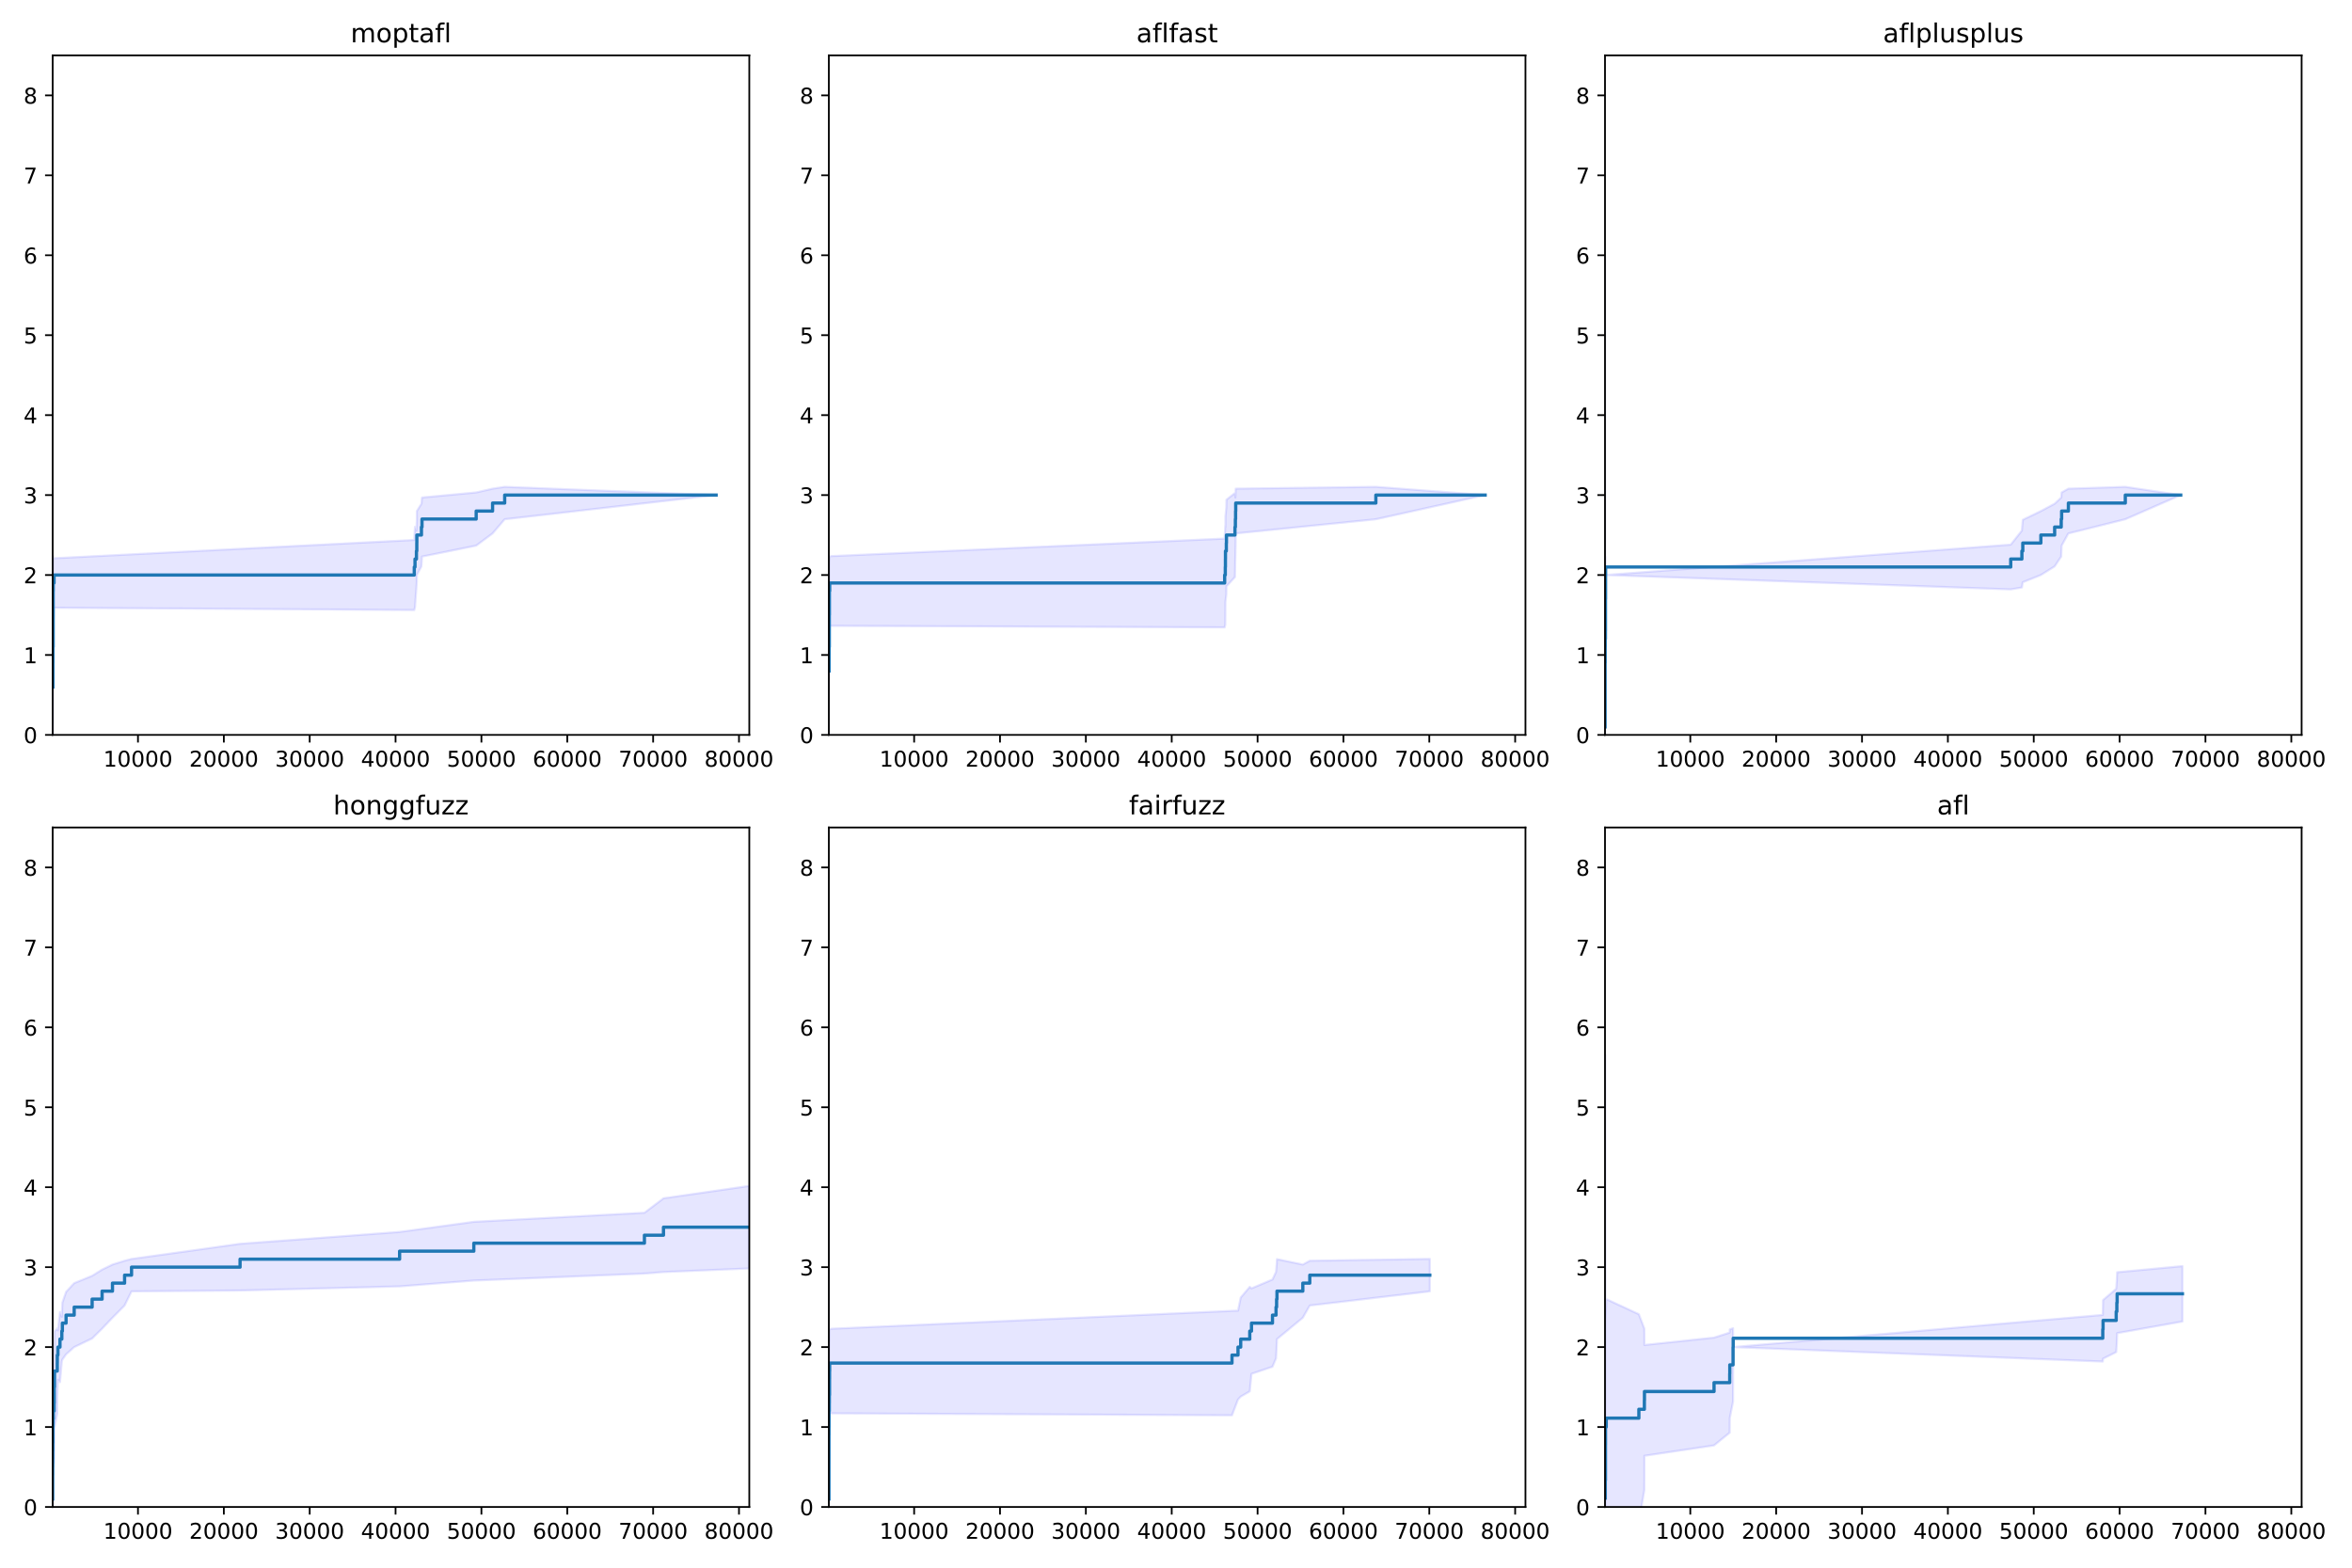 <?xml version="1.0" encoding="utf-8" standalone="no"?>
<!DOCTYPE svg PUBLIC "-//W3C//DTD SVG 1.1//EN"
  "http://www.w3.org/Graphics/SVG/1.1/DTD/svg11.dtd">
<!-- Created with matplotlib (https://matplotlib.org/) -->
<svg height="720pt" version="1.1" viewBox="0 0 1080 720" width="1080pt" xmlns="http://www.w3.org/2000/svg" xmlns:xlink="http://www.w3.org/1999/xlink">
 <defs>
  <style type="text/css">
*{stroke-linecap:butt;stroke-linejoin:round;}
  </style>
 </defs>
 <g id="figure_1">
  <g id="patch_1">
   <path d="M 0 720 
L 1080 720 
L 1080 0 
L 0 0 
z
" style="fill:#ffffff;"/>
  </g>
  <g id="axes_1">
   <g id="patch_2">
    <path d="M 24.19 337.52 
L 344.066 337.52 
L 344.066 25.44 
L 24.19 25.44 
z
" style="fill:#ffffff;"/>
   </g>
   <g id="PolyCollection_1">
    <defs>
     <path d="M 24.308 -463.266 
L 24.308 -345.752 
L 24.328 -391.536 
L 24.407 -387.637 
L 24.446 -432.576 
L 24.821 -440.877 
L 190.229 -439.819 
L 190.564 -441.128 
L 191.215 -450.17 
L 191.392 -452.587 
L 191.412 -455.908 
L 193.521 -459.876 
L 193.777 -464.381 
L 218.655 -469.398 
L 226.185 -475.003 
L 231.744 -481.51 
L 328.828 -492.626 
L 328.828 -492.626 
L 328.828 -492.626 
L 231.744 -496.399 
L 226.185 -495.563 
L 218.655 -493.825 
L 193.777 -491.499 
L 193.521 -488.661 
L 191.412 -485.286 
L 191.392 -481.263 
L 191.215 -476.338 
L 190.564 -478.036 
L 190.229 -472.002 
L 24.821 -463.601 
L 24.446 -464.559 
L 24.407 -458.097 
L 24.328 -439.511 
L 24.308 -463.266 
z
" id="m67750b50a8" style="stroke:#0000ff;stroke-opacity:0.1;"/>
    </defs>
    <g clip-path="url(#p485871af7d)">
     <use style="fill:#0000ff;fill-opacity:0.1;stroke:#0000ff;stroke-opacity:0.1;" x="0" xlink:href="#m67750b50a8" y="720"/>
    </g>
   </g>
   <g id="matplotlib.axis_1">
    <g id="xtick_1">
     <g id="line2d_1">
      <defs>
       <path d="M 0 0 
L 0 3.5 
" id="mcbca22fb2f" style="stroke:#000000;stroke-width:0.8;"/>
      </defs>
      <g>
       <use style="stroke:#000000;stroke-width:0.8;" x="63.359" xlink:href="#mcbca22fb2f" y="337.52"/>
      </g>
     </g>
     <g id="text_1">
      <!-- 10000 -->
      <defs>
       <path d="M 12.406 8.297 
L 28.516 8.297 
L 28.516 63.922 
L 10.984 60.406 
L 10.984 69.391 
L 28.422 72.906 
L 38.281 72.906 
L 38.281 8.297 
L 54.391 8.297 
L 54.391 0 
L 12.406 0 
z
" id="DejaVuSans-49"/>
       <path d="M 31.781 66.406 
Q 24.172 66.406 20.328 58.906 
Q 16.5 51.422 16.5 36.375 
Q 16.5 21.391 20.328 13.891 
Q 24.172 6.391 31.781 6.391 
Q 39.453 6.391 43.281 13.891 
Q 47.125 21.391 47.125 36.375 
Q 47.125 51.422 43.281 58.906 
Q 39.453 66.406 31.781 66.406 
z
M 31.781 74.219 
Q 44.047 74.219 50.516 64.516 
Q 56.984 54.828 56.984 36.375 
Q 56.984 17.969 50.516 8.266 
Q 44.047 -1.422 31.781 -1.422 
Q 19.531 -1.422 13.062 8.266 
Q 6.594 17.969 6.594 36.375 
Q 6.594 54.828 13.062 64.516 
Q 19.531 74.219 31.781 74.219 
z
" id="DejaVuSans-48"/>
      </defs>
      <g transform="translate(47.453 352.118)scale(0.1 -0.1)">
       <use xlink:href="#DejaVuSans-49"/>
       <use x="63.623" xlink:href="#DejaVuSans-48"/>
       <use x="127.246" xlink:href="#DejaVuSans-48"/>
       <use x="190.869" xlink:href="#DejaVuSans-48"/>
       <use x="254.492" xlink:href="#DejaVuSans-48"/>
      </g>
     </g>
    </g>
    <g id="xtick_2">
     <g id="line2d_2">
      <g>
       <use style="stroke:#000000;stroke-width:0.8;" x="102.784" xlink:href="#mcbca22fb2f" y="337.52"/>
      </g>
     </g>
     <g id="text_2">
      <!-- 20000 -->
      <defs>
       <path d="M 19.188 8.297 
L 53.609 8.297 
L 53.609 0 
L 7.328 0 
L 7.328 8.297 
Q 12.938 14.109 22.625 23.891 
Q 32.328 33.688 34.812 36.531 
Q 39.547 41.844 41.422 45.531 
Q 43.312 49.219 43.312 52.781 
Q 43.312 58.594 39.234 62.25 
Q 35.156 65.922 28.609 65.922 
Q 23.969 65.922 18.812 64.312 
Q 13.672 62.703 7.812 59.422 
L 7.812 69.391 
Q 13.766 71.781 18.938 73 
Q 24.125 74.219 28.422 74.219 
Q 39.75 74.219 46.484 68.547 
Q 53.219 62.891 53.219 53.422 
Q 53.219 48.922 51.531 44.891 
Q 49.859 40.875 45.406 35.406 
Q 44.188 33.984 37.641 27.219 
Q 31.109 20.453 19.188 8.297 
z
" id="DejaVuSans-50"/>
      </defs>
      <g transform="translate(86.878 352.118)scale(0.1 -0.1)">
       <use xlink:href="#DejaVuSans-50"/>
       <use x="63.623" xlink:href="#DejaVuSans-48"/>
       <use x="127.246" xlink:href="#DejaVuSans-48"/>
       <use x="190.869" xlink:href="#DejaVuSans-48"/>
       <use x="254.492" xlink:href="#DejaVuSans-48"/>
      </g>
     </g>
    </g>
    <g id="xtick_3">
     <g id="line2d_3">
      <g>
       <use style="stroke:#000000;stroke-width:0.8;" x="142.209" xlink:href="#mcbca22fb2f" y="337.52"/>
      </g>
     </g>
     <g id="text_3">
      <!-- 30000 -->
      <defs>
       <path d="M 40.578 39.312 
Q 47.656 37.797 51.625 33 
Q 55.609 28.219 55.609 21.188 
Q 55.609 10.406 48.188 4.484 
Q 40.766 -1.422 27.094 -1.422 
Q 22.516 -1.422 17.656 -0.516 
Q 12.797 0.391 7.625 2.203 
L 7.625 11.719 
Q 11.719 9.328 16.594 8.109 
Q 21.484 6.891 26.812 6.891 
Q 36.078 6.891 40.938 10.547 
Q 45.797 14.203 45.797 21.188 
Q 45.797 27.641 41.281 31.266 
Q 36.766 34.906 28.719 34.906 
L 20.219 34.906 
L 20.219 43.016 
L 29.109 43.016 
Q 36.375 43.016 40.234 45.922 
Q 44.094 48.828 44.094 54.297 
Q 44.094 59.906 40.109 62.906 
Q 36.141 65.922 28.719 65.922 
Q 24.656 65.922 20.016 65.031 
Q 15.375 64.156 9.812 62.312 
L 9.812 71.094 
Q 15.438 72.656 20.344 73.438 
Q 25.25 74.219 29.594 74.219 
Q 40.828 74.219 47.359 69.109 
Q 53.906 64.016 53.906 55.328 
Q 53.906 49.266 50.438 45.094 
Q 46.969 40.922 40.578 39.312 
z
" id="DejaVuSans-51"/>
      </defs>
      <g transform="translate(126.303 352.118)scale(0.1 -0.1)">
       <use xlink:href="#DejaVuSans-51"/>
       <use x="63.623" xlink:href="#DejaVuSans-48"/>
       <use x="127.246" xlink:href="#DejaVuSans-48"/>
       <use x="190.869" xlink:href="#DejaVuSans-48"/>
       <use x="254.492" xlink:href="#DejaVuSans-48"/>
      </g>
     </g>
    </g>
    <g id="xtick_4">
     <g id="line2d_4">
      <g>
       <use style="stroke:#000000;stroke-width:0.8;" x="181.634" xlink:href="#mcbca22fb2f" y="337.52"/>
      </g>
     </g>
     <g id="text_4">
      <!-- 40000 -->
      <defs>
       <path d="M 37.797 64.312 
L 12.891 25.391 
L 37.797 25.391 
z
M 35.203 72.906 
L 47.609 72.906 
L 47.609 25.391 
L 58.016 25.391 
L 58.016 17.188 
L 47.609 17.188 
L 47.609 0 
L 37.797 0 
L 37.797 17.188 
L 4.891 17.188 
L 4.891 26.703 
z
" id="DejaVuSans-52"/>
      </defs>
      <g transform="translate(165.728 352.118)scale(0.1 -0.1)">
       <use xlink:href="#DejaVuSans-52"/>
       <use x="63.623" xlink:href="#DejaVuSans-48"/>
       <use x="127.246" xlink:href="#DejaVuSans-48"/>
       <use x="190.869" xlink:href="#DejaVuSans-48"/>
       <use x="254.492" xlink:href="#DejaVuSans-48"/>
      </g>
     </g>
    </g>
    <g id="xtick_5">
     <g id="line2d_5">
      <g>
       <use style="stroke:#000000;stroke-width:0.8;" x="221.06" xlink:href="#mcbca22fb2f" y="337.52"/>
      </g>
     </g>
     <g id="text_5">
      <!-- 50000 -->
      <defs>
       <path d="M 10.797 72.906 
L 49.516 72.906 
L 49.516 64.594 
L 19.828 64.594 
L 19.828 46.734 
Q 21.969 47.469 24.109 47.828 
Q 26.266 48.188 28.422 48.188 
Q 40.625 48.188 47.75 41.5 
Q 54.891 34.812 54.891 23.391 
Q 54.891 11.625 47.562 5.094 
Q 40.234 -1.422 26.906 -1.422 
Q 22.312 -1.422 17.547 -0.641 
Q 12.797 0.141 7.719 1.703 
L 7.719 11.625 
Q 12.109 9.234 16.797 8.062 
Q 21.484 6.891 26.703 6.891 
Q 35.156 6.891 40.078 11.328 
Q 45.016 15.766 45.016 23.391 
Q 45.016 31 40.078 35.438 
Q 35.156 39.891 26.703 39.891 
Q 22.75 39.891 18.812 39.016 
Q 14.891 38.141 10.797 36.281 
z
" id="DejaVuSans-53"/>
      </defs>
      <g transform="translate(205.153 352.118)scale(0.1 -0.1)">
       <use xlink:href="#DejaVuSans-53"/>
       <use x="63.623" xlink:href="#DejaVuSans-48"/>
       <use x="127.246" xlink:href="#DejaVuSans-48"/>
       <use x="190.869" xlink:href="#DejaVuSans-48"/>
       <use x="254.492" xlink:href="#DejaVuSans-48"/>
      </g>
     </g>
    </g>
    <g id="xtick_6">
     <g id="line2d_6">
      <g>
       <use style="stroke:#000000;stroke-width:0.8;" x="260.485" xlink:href="#mcbca22fb2f" y="337.52"/>
      </g>
     </g>
     <g id="text_6">
      <!-- 60000 -->
      <defs>
       <path d="M 33.016 40.375 
Q 26.375 40.375 22.484 35.828 
Q 18.609 31.297 18.609 23.391 
Q 18.609 15.531 22.484 10.953 
Q 26.375 6.391 33.016 6.391 
Q 39.656 6.391 43.531 10.953 
Q 47.406 15.531 47.406 23.391 
Q 47.406 31.297 43.531 35.828 
Q 39.656 40.375 33.016 40.375 
z
M 52.594 71.297 
L 52.594 62.312 
Q 48.875 64.062 45.094 64.984 
Q 41.312 65.922 37.594 65.922 
Q 27.828 65.922 22.672 59.328 
Q 17.531 52.734 16.797 39.406 
Q 19.672 43.656 24.016 45.922 
Q 28.375 48.188 33.594 48.188 
Q 44.578 48.188 50.953 41.516 
Q 57.328 34.859 57.328 23.391 
Q 57.328 12.156 50.688 5.359 
Q 44.047 -1.422 33.016 -1.422 
Q 20.359 -1.422 13.672 8.266 
Q 6.984 17.969 6.984 36.375 
Q 6.984 53.656 15.188 63.938 
Q 23.391 74.219 37.203 74.219 
Q 40.922 74.219 44.703 73.484 
Q 48.484 72.75 52.594 71.297 
z
" id="DejaVuSans-54"/>
      </defs>
      <g transform="translate(244.578 352.118)scale(0.1 -0.1)">
       <use xlink:href="#DejaVuSans-54"/>
       <use x="63.623" xlink:href="#DejaVuSans-48"/>
       <use x="127.246" xlink:href="#DejaVuSans-48"/>
       <use x="190.869" xlink:href="#DejaVuSans-48"/>
       <use x="254.492" xlink:href="#DejaVuSans-48"/>
      </g>
     </g>
    </g>
    <g id="xtick_7">
     <g id="line2d_7">
      <g>
       <use style="stroke:#000000;stroke-width:0.8;" x="299.91" xlink:href="#mcbca22fb2f" y="337.52"/>
      </g>
     </g>
     <g id="text_7">
      <!-- 70000 -->
      <defs>
       <path d="M 8.203 72.906 
L 55.078 72.906 
L 55.078 68.703 
L 28.609 0 
L 18.312 0 
L 43.219 64.594 
L 8.203 64.594 
z
" id="DejaVuSans-55"/>
      </defs>
      <g transform="translate(284.004 352.118)scale(0.1 -0.1)">
       <use xlink:href="#DejaVuSans-55"/>
       <use x="63.623" xlink:href="#DejaVuSans-48"/>
       <use x="127.246" xlink:href="#DejaVuSans-48"/>
       <use x="190.869" xlink:href="#DejaVuSans-48"/>
       <use x="254.492" xlink:href="#DejaVuSans-48"/>
      </g>
     </g>
    </g>
    <g id="xtick_8">
     <g id="line2d_8">
      <g>
       <use style="stroke:#000000;stroke-width:0.8;" x="339.335" xlink:href="#mcbca22fb2f" y="337.52"/>
      </g>
     </g>
     <g id="text_8">
      <!-- 80000 -->
      <defs>
       <path d="M 31.781 34.625 
Q 24.75 34.625 20.719 30.859 
Q 16.703 27.094 16.703 20.516 
Q 16.703 13.922 20.719 10.156 
Q 24.75 6.391 31.781 6.391 
Q 38.812 6.391 42.859 10.172 
Q 46.922 13.969 46.922 20.516 
Q 46.922 27.094 42.891 30.859 
Q 38.875 34.625 31.781 34.625 
z
M 21.922 38.812 
Q 15.578 40.375 12.031 44.719 
Q 8.5 49.078 8.5 55.328 
Q 8.5 64.062 14.719 69.141 
Q 20.953 74.219 31.781 74.219 
Q 42.672 74.219 48.875 69.141 
Q 55.078 64.062 55.078 55.328 
Q 55.078 49.078 51.531 44.719 
Q 48 40.375 41.703 38.812 
Q 48.828 37.156 52.797 32.312 
Q 56.781 27.484 56.781 20.516 
Q 56.781 9.906 50.312 4.234 
Q 43.844 -1.422 31.781 -1.422 
Q 19.734 -1.422 13.25 4.234 
Q 6.781 9.906 6.781 20.516 
Q 6.781 27.484 10.781 32.312 
Q 14.797 37.156 21.922 38.812 
z
M 18.312 54.391 
Q 18.312 48.734 21.844 45.562 
Q 25.391 42.391 31.781 42.391 
Q 38.141 42.391 41.719 45.562 
Q 45.312 48.734 45.312 54.391 
Q 45.312 60.062 41.719 63.234 
Q 38.141 66.406 31.781 66.406 
Q 25.391 66.406 21.844 63.234 
Q 18.312 60.062 18.312 54.391 
z
" id="DejaVuSans-56"/>
      </defs>
      <g transform="translate(323.429 352.118)scale(0.1 -0.1)">
       <use xlink:href="#DejaVuSans-56"/>
       <use x="63.623" xlink:href="#DejaVuSans-48"/>
       <use x="127.246" xlink:href="#DejaVuSans-48"/>
       <use x="190.869" xlink:href="#DejaVuSans-48"/>
       <use x="254.492" xlink:href="#DejaVuSans-48"/>
      </g>
     </g>
    </g>
   </g>
   <g id="matplotlib.axis_2">
    <g id="ytick_1">
     <g id="line2d_9">
      <defs>
       <path d="M 0 0 
L -3.5 0 
" id="mf9bcb358c9" style="stroke:#000000;stroke-width:0.8;"/>
      </defs>
      <g>
       <use style="stroke:#000000;stroke-width:0.8;" x="24.19" xlink:href="#mf9bcb358c9" y="337.52"/>
      </g>
     </g>
     <g id="text_9">
      <!-- 0 -->
      <g transform="translate(10.828 341.319)scale(0.1 -0.1)">
       <use xlink:href="#DejaVuSans-48"/>
      </g>
     </g>
    </g>
    <g id="ytick_2">
     <g id="line2d_10">
      <g>
       <use style="stroke:#000000;stroke-width:0.8;" x="24.19" xlink:href="#mf9bcb358c9" y="300.805"/>
      </g>
     </g>
     <g id="text_10">
      <!-- 1 -->
      <g transform="translate(10.828 304.604)scale(0.1 -0.1)">
       <use xlink:href="#DejaVuSans-49"/>
      </g>
     </g>
    </g>
    <g id="ytick_3">
     <g id="line2d_11">
      <g>
       <use style="stroke:#000000;stroke-width:0.8;" x="24.19" xlink:href="#mf9bcb358c9" y="264.089"/>
      </g>
     </g>
     <g id="text_11">
      <!-- 2 -->
      <g transform="translate(10.828 267.889)scale(0.1 -0.1)">
       <use xlink:href="#DejaVuSans-50"/>
      </g>
     </g>
    </g>
    <g id="ytick_4">
     <g id="line2d_12">
      <g>
       <use style="stroke:#000000;stroke-width:0.8;" x="24.19" xlink:href="#mf9bcb358c9" y="227.374"/>
      </g>
     </g>
     <g id="text_12">
      <!-- 3 -->
      <g transform="translate(10.828 231.173)scale(0.1 -0.1)">
       <use xlink:href="#DejaVuSans-51"/>
      </g>
     </g>
    </g>
    <g id="ytick_5">
     <g id="line2d_13">
      <g>
       <use style="stroke:#000000;stroke-width:0.8;" x="24.19" xlink:href="#mf9bcb358c9" y="190.659"/>
      </g>
     </g>
     <g id="text_13">
      <!-- 4 -->
      <g transform="translate(10.828 194.458)scale(0.1 -0.1)">
       <use xlink:href="#DejaVuSans-52"/>
      </g>
     </g>
    </g>
    <g id="ytick_6">
     <g id="line2d_14">
      <g>
       <use style="stroke:#000000;stroke-width:0.8;" x="24.19" xlink:href="#mf9bcb358c9" y="153.944"/>
      </g>
     </g>
     <g id="text_14">
      <!-- 5 -->
      <g transform="translate(10.828 157.743)scale(0.1 -0.1)">
       <use xlink:href="#DejaVuSans-53"/>
      </g>
     </g>
    </g>
    <g id="ytick_7">
     <g id="line2d_15">
      <g>
       <use style="stroke:#000000;stroke-width:0.8;" x="24.19" xlink:href="#mf9bcb358c9" y="117.228"/>
      </g>
     </g>
     <g id="text_15">
      <!-- 6 -->
      <g transform="translate(10.828 121.027)scale(0.1 -0.1)">
       <use xlink:href="#DejaVuSans-54"/>
      </g>
     </g>
    </g>
    <g id="ytick_8">
     <g id="line2d_16">
      <g>
       <use style="stroke:#000000;stroke-width:0.8;" x="24.19" xlink:href="#mf9bcb358c9" y="80.513"/>
      </g>
     </g>
     <g id="text_16">
      <!-- 7 -->
      <g transform="translate(10.828 84.312)scale(0.1 -0.1)">
       <use xlink:href="#DejaVuSans-55"/>
      </g>
     </g>
    </g>
    <g id="ytick_9">
     <g id="line2d_17">
      <g>
       <use style="stroke:#000000;stroke-width:0.8;" x="24.19" xlink:href="#mf9bcb358c9" y="43.798"/>
      </g>
     </g>
     <g id="text_17">
      <!-- 8 -->
      <g transform="translate(10.828 47.597)scale(0.1 -0.1)">
       <use xlink:href="#DejaVuSans-56"/>
      </g>
     </g>
    </g>
   </g>
   <g id="line2d_18">
    <path clip-path="url(#p485871af7d)" d="M 24.308 315.491 
L 24.308 304.476 
L 24.328 304.476 
L 24.328 297.133 
L 24.407 297.133 
L 24.407 271.432 
L 24.446 271.432 
L 24.446 267.761 
L 24.821 267.761 
L 24.821 264.089 
L 190.229 264.089 
L 190.229 260.418 
L 190.564 260.418 
L 190.564 256.746 
L 191.215 256.746 
L 191.215 253.075 
L 191.392 253.075 
L 191.392 249.403 
L 191.412 249.403 
L 191.412 245.732 
L 193.521 245.732 
L 193.521 242.06 
L 193.777 242.06 
L 193.777 238.389 
L 218.655 238.389 
L 218.655 234.717 
L 226.185 234.717 
L 226.185 231.046 
L 231.744 231.046 
L 231.744 227.374 
L 328.828 227.374 
" style="fill:none;stroke:#1f77b4;stroke-linecap:square;stroke-width:1.5;"/>
   </g>
   <g id="patch_3">
    <path d="M 24.19 337.52 
L 24.19 25.44 
" style="fill:none;stroke:#000000;stroke-linecap:square;stroke-linejoin:miter;stroke-width:0.8;"/>
   </g>
   <g id="patch_4">
    <path d="M 344.066 337.52 
L 344.066 25.44 
" style="fill:none;stroke:#000000;stroke-linecap:square;stroke-linejoin:miter;stroke-width:0.8;"/>
   </g>
   <g id="patch_5">
    <path d="M 24.19 337.52 
L 344.066 337.52 
" style="fill:none;stroke:#000000;stroke-linecap:square;stroke-linejoin:miter;stroke-width:0.8;"/>
   </g>
   <g id="patch_6">
    <path d="M 24.19 25.44 
L 344.066 25.44 
" style="fill:none;stroke:#000000;stroke-linecap:square;stroke-linejoin:miter;stroke-width:0.8;"/>
   </g>
   <g id="text_18">
    <!-- moptafl -->
    <defs>
     <path d="M 52 44.188 
Q 55.375 50.25 60.062 53.125 
Q 64.75 56 71.094 56 
Q 79.641 56 84.281 50.016 
Q 88.922 44.047 88.922 33.016 
L 88.922 0 
L 79.891 0 
L 79.891 32.719 
Q 79.891 40.578 77.094 44.375 
Q 74.312 48.188 68.609 48.188 
Q 61.625 48.188 57.562 43.547 
Q 53.516 38.922 53.516 30.906 
L 53.516 0 
L 44.484 0 
L 44.484 32.719 
Q 44.484 40.625 41.703 44.406 
Q 38.922 48.188 33.109 48.188 
Q 26.219 48.188 22.156 43.531 
Q 18.109 38.875 18.109 30.906 
L 18.109 0 
L 9.078 0 
L 9.078 54.688 
L 18.109 54.688 
L 18.109 46.188 
Q 21.188 51.219 25.484 53.609 
Q 29.781 56 35.688 56 
Q 41.656 56 45.828 52.969 
Q 50 49.953 52 44.188 
z
" id="DejaVuSans-109"/>
     <path d="M 30.609 48.391 
Q 23.391 48.391 19.188 42.75 
Q 14.984 37.109 14.984 27.297 
Q 14.984 17.484 19.156 11.844 
Q 23.344 6.203 30.609 6.203 
Q 37.797 6.203 41.984 11.859 
Q 46.188 17.531 46.188 27.297 
Q 46.188 37.016 41.984 42.703 
Q 37.797 48.391 30.609 48.391 
z
M 30.609 56 
Q 42.328 56 49.016 48.375 
Q 55.719 40.766 55.719 27.297 
Q 55.719 13.875 49.016 6.219 
Q 42.328 -1.422 30.609 -1.422 
Q 18.844 -1.422 12.172 6.219 
Q 5.516 13.875 5.516 27.297 
Q 5.516 40.766 12.172 48.375 
Q 18.844 56 30.609 56 
z
" id="DejaVuSans-111"/>
     <path d="M 18.109 8.203 
L 18.109 -20.797 
L 9.078 -20.797 
L 9.078 54.688 
L 18.109 54.688 
L 18.109 46.391 
Q 20.953 51.266 25.266 53.625 
Q 29.594 56 35.594 56 
Q 45.562 56 51.781 48.094 
Q 58.016 40.188 58.016 27.297 
Q 58.016 14.406 51.781 6.484 
Q 45.562 -1.422 35.594 -1.422 
Q 29.594 -1.422 25.266 0.953 
Q 20.953 3.328 18.109 8.203 
z
M 48.688 27.297 
Q 48.688 37.203 44.609 42.844 
Q 40.531 48.484 33.406 48.484 
Q 26.266 48.484 22.188 42.844 
Q 18.109 37.203 18.109 27.297 
Q 18.109 17.391 22.188 11.75 
Q 26.266 6.109 33.406 6.109 
Q 40.531 6.109 44.609 11.75 
Q 48.688 17.391 48.688 27.297 
z
" id="DejaVuSans-112"/>
     <path d="M 18.312 70.219 
L 18.312 54.688 
L 36.812 54.688 
L 36.812 47.703 
L 18.312 47.703 
L 18.312 18.016 
Q 18.312 11.328 20.141 9.422 
Q 21.969 7.516 27.594 7.516 
L 36.812 7.516 
L 36.812 0 
L 27.594 0 
Q 17.188 0 13.234 3.875 
Q 9.281 7.766 9.281 18.016 
L 9.281 47.703 
L 2.688 47.703 
L 2.688 54.688 
L 9.281 54.688 
L 9.281 70.219 
z
" id="DejaVuSans-116"/>
     <path d="M 34.281 27.484 
Q 23.391 27.484 19.188 25 
Q 14.984 22.516 14.984 16.5 
Q 14.984 11.719 18.141 8.906 
Q 21.297 6.109 26.703 6.109 
Q 34.188 6.109 38.703 11.406 
Q 43.219 16.703 43.219 25.484 
L 43.219 27.484 
z
M 52.203 31.203 
L 52.203 0 
L 43.219 0 
L 43.219 8.297 
Q 40.141 3.328 35.547 0.953 
Q 30.953 -1.422 24.312 -1.422 
Q 15.922 -1.422 10.953 3.297 
Q 6 8.016 6 15.922 
Q 6 25.141 12.172 29.828 
Q 18.359 34.516 30.609 34.516 
L 43.219 34.516 
L 43.219 35.406 
Q 43.219 41.609 39.141 45 
Q 35.062 48.391 27.688 48.391 
Q 23 48.391 18.547 47.266 
Q 14.109 46.141 10.016 43.891 
L 10.016 52.203 
Q 14.938 54.109 19.578 55.047 
Q 24.219 56 28.609 56 
Q 40.484 56 46.344 49.844 
Q 52.203 43.703 52.203 31.203 
z
" id="DejaVuSans-97"/>
     <path d="M 37.109 75.984 
L 37.109 68.5 
L 28.516 68.5 
Q 23.688 68.5 21.797 66.547 
Q 19.922 64.594 19.922 59.516 
L 19.922 54.688 
L 34.719 54.688 
L 34.719 47.703 
L 19.922 47.703 
L 19.922 0 
L 10.891 0 
L 10.891 47.703 
L 2.297 47.703 
L 2.297 54.688 
L 10.891 54.688 
L 10.891 58.5 
Q 10.891 67.625 15.141 71.797 
Q 19.391 75.984 28.609 75.984 
z
" id="DejaVuSans-102"/>
     <path d="M 9.422 75.984 
L 18.406 75.984 
L 18.406 0 
L 9.422 0 
z
" id="DejaVuSans-108"/>
    </defs>
    <g transform="translate(160.995 19.44)scale(0.12 -0.12)">
     <use xlink:href="#DejaVuSans-109"/>
     <use x="97.412" xlink:href="#DejaVuSans-111"/>
     <use x="158.594" xlink:href="#DejaVuSans-112"/>
     <use x="222.07" xlink:href="#DejaVuSans-116"/>
     <use x="261.279" xlink:href="#DejaVuSans-97"/>
     <use x="322.559" xlink:href="#DejaVuSans-102"/>
     <use x="357.764" xlink:href="#DejaVuSans-108"/>
    </g>
   </g>
  </g>
  <g id="axes_2">
   <g id="patch_7">
    <path d="M 380.59 337.52 
L 700.466 337.52 
L 700.466 25.44 
L 380.59 25.44 
z
" style="fill:#ffffff;"/>
   </g>
   <g id="PolyCollection_2">
    <defs>
     <path d="M 380.708 -447.833 
L 380.708 -375.871 
L 380.728 -419.195 
L 380.807 -403.241 
L 380.846 -413.566 
L 380.984 -432.576 
L 562.34 -431.843 
L 562.636 -433.154 
L 562.695 -441.128 
L 562.715 -443.628 
L 563.109 -446.891 
L 563.168 -450.707 
L 567.071 -454.959 
L 567.268 -464.381 
L 567.367 -469.398 
L 567.426 -475.003 
L 631.768 -481.51 
L 681.956 -492.626 
L 681.956 -492.626 
L 681.956 -492.626 
L 631.768 -496.399 
L 567.426 -495.563 
L 567.367 -493.825 
L 567.268 -491.499 
L 567.071 -493.578 
L 563.168 -490.486 
L 563.109 -486.959 
L 562.715 -482.88 
L 562.695 -478.036 
L 562.636 -478.667 
L 562.34 -472.635 
L 380.984 -464.559 
L 380.846 -461.54 
L 380.807 -442.493 
L 380.728 -419.195 
L 380.708 -447.833 
z
" id="m80f9cd1cb4" style="stroke:#0000ff;stroke-opacity:0.1;"/>
    </defs>
    <g clip-path="url(#p3c0725efbf)">
     <use style="fill:#0000ff;fill-opacity:0.1;stroke:#0000ff;stroke-opacity:0.1;" x="0" xlink:href="#m80f9cd1cb4" y="720"/>
    </g>
   </g>
   <g id="matplotlib.axis_3">
    <g id="xtick_9">
     <g id="line2d_19">
      <g>
       <use style="stroke:#000000;stroke-width:0.8;" x="419.759" xlink:href="#mcbca22fb2f" y="337.52"/>
      </g>
     </g>
     <g id="text_19">
      <!-- 10000 -->
      <g transform="translate(403.853 352.118)scale(0.1 -0.1)">
       <use xlink:href="#DejaVuSans-49"/>
       <use x="63.623" xlink:href="#DejaVuSans-48"/>
       <use x="127.246" xlink:href="#DejaVuSans-48"/>
       <use x="190.869" xlink:href="#DejaVuSans-48"/>
       <use x="254.492" xlink:href="#DejaVuSans-48"/>
      </g>
     </g>
    </g>
    <g id="xtick_10">
     <g id="line2d_20">
      <g>
       <use style="stroke:#000000;stroke-width:0.8;" x="459.184" xlink:href="#mcbca22fb2f" y="337.52"/>
      </g>
     </g>
     <g id="text_20">
      <!-- 20000 -->
      <g transform="translate(443.278 352.118)scale(0.1 -0.1)">
       <use xlink:href="#DejaVuSans-50"/>
       <use x="63.623" xlink:href="#DejaVuSans-48"/>
       <use x="127.246" xlink:href="#DejaVuSans-48"/>
       <use x="190.869" xlink:href="#DejaVuSans-48"/>
       <use x="254.492" xlink:href="#DejaVuSans-48"/>
      </g>
     </g>
    </g>
    <g id="xtick_11">
     <g id="line2d_21">
      <g>
       <use style="stroke:#000000;stroke-width:0.8;" x="498.609" xlink:href="#mcbca22fb2f" y="337.52"/>
      </g>
     </g>
     <g id="text_21">
      <!-- 30000 -->
      <g transform="translate(482.703 352.118)scale(0.1 -0.1)">
       <use xlink:href="#DejaVuSans-51"/>
       <use x="63.623" xlink:href="#DejaVuSans-48"/>
       <use x="127.246" xlink:href="#DejaVuSans-48"/>
       <use x="190.869" xlink:href="#DejaVuSans-48"/>
       <use x="254.492" xlink:href="#DejaVuSans-48"/>
      </g>
     </g>
    </g>
    <g id="xtick_12">
     <g id="line2d_22">
      <g>
       <use style="stroke:#000000;stroke-width:0.8;" x="538.034" xlink:href="#mcbca22fb2f" y="337.52"/>
      </g>
     </g>
     <g id="text_22">
      <!-- 40000 -->
      <g transform="translate(522.128 352.118)scale(0.1 -0.1)">
       <use xlink:href="#DejaVuSans-52"/>
       <use x="63.623" xlink:href="#DejaVuSans-48"/>
       <use x="127.246" xlink:href="#DejaVuSans-48"/>
       <use x="190.869" xlink:href="#DejaVuSans-48"/>
       <use x="254.492" xlink:href="#DejaVuSans-48"/>
      </g>
     </g>
    </g>
    <g id="xtick_13">
     <g id="line2d_23">
      <g>
       <use style="stroke:#000000;stroke-width:0.8;" x="577.46" xlink:href="#mcbca22fb2f" y="337.52"/>
      </g>
     </g>
     <g id="text_23">
      <!-- 50000 -->
      <g transform="translate(561.553 352.118)scale(0.1 -0.1)">
       <use xlink:href="#DejaVuSans-53"/>
       <use x="63.623" xlink:href="#DejaVuSans-48"/>
       <use x="127.246" xlink:href="#DejaVuSans-48"/>
       <use x="190.869" xlink:href="#DejaVuSans-48"/>
       <use x="254.492" xlink:href="#DejaVuSans-48"/>
      </g>
     </g>
    </g>
    <g id="xtick_14">
     <g id="line2d_24">
      <g>
       <use style="stroke:#000000;stroke-width:0.8;" x="616.885" xlink:href="#mcbca22fb2f" y="337.52"/>
      </g>
     </g>
     <g id="text_24">
      <!-- 60000 -->
      <g transform="translate(600.978 352.118)scale(0.1 -0.1)">
       <use xlink:href="#DejaVuSans-54"/>
       <use x="63.623" xlink:href="#DejaVuSans-48"/>
       <use x="127.246" xlink:href="#DejaVuSans-48"/>
       <use x="190.869" xlink:href="#DejaVuSans-48"/>
       <use x="254.492" xlink:href="#DejaVuSans-48"/>
      </g>
     </g>
    </g>
    <g id="xtick_15">
     <g id="line2d_25">
      <g>
       <use style="stroke:#000000;stroke-width:0.8;" x="656.31" xlink:href="#mcbca22fb2f" y="337.52"/>
      </g>
     </g>
     <g id="text_25">
      <!-- 70000 -->
      <g transform="translate(640.404 352.118)scale(0.1 -0.1)">
       <use xlink:href="#DejaVuSans-55"/>
       <use x="63.623" xlink:href="#DejaVuSans-48"/>
       <use x="127.246" xlink:href="#DejaVuSans-48"/>
       <use x="190.869" xlink:href="#DejaVuSans-48"/>
       <use x="254.492" xlink:href="#DejaVuSans-48"/>
      </g>
     </g>
    </g>
    <g id="xtick_16">
     <g id="line2d_26">
      <g>
       <use style="stroke:#000000;stroke-width:0.8;" x="695.735" xlink:href="#mcbca22fb2f" y="337.52"/>
      </g>
     </g>
     <g id="text_26">
      <!-- 80000 -->
      <g transform="translate(679.829 352.118)scale(0.1 -0.1)">
       <use xlink:href="#DejaVuSans-56"/>
       <use x="63.623" xlink:href="#DejaVuSans-48"/>
       <use x="127.246" xlink:href="#DejaVuSans-48"/>
       <use x="190.869" xlink:href="#DejaVuSans-48"/>
       <use x="254.492" xlink:href="#DejaVuSans-48"/>
      </g>
     </g>
    </g>
   </g>
   <g id="matplotlib.axis_4">
    <g id="ytick_10">
     <g id="line2d_27">
      <g>
       <use style="stroke:#000000;stroke-width:0.8;" x="380.59" xlink:href="#mf9bcb358c9" y="337.52"/>
      </g>
     </g>
     <g id="text_27">
      <!-- 0 -->
      <g transform="translate(367.228 341.319)scale(0.1 -0.1)">
       <use xlink:href="#DejaVuSans-48"/>
      </g>
     </g>
    </g>
    <g id="ytick_11">
     <g id="line2d_28">
      <g>
       <use style="stroke:#000000;stroke-width:0.8;" x="380.59" xlink:href="#mf9bcb358c9" y="300.805"/>
      </g>
     </g>
     <g id="text_28">
      <!-- 1 -->
      <g transform="translate(367.228 304.604)scale(0.1 -0.1)">
       <use xlink:href="#DejaVuSans-49"/>
      </g>
     </g>
    </g>
    <g id="ytick_12">
     <g id="line2d_29">
      <g>
       <use style="stroke:#000000;stroke-width:0.8;" x="380.59" xlink:href="#mf9bcb358c9" y="264.089"/>
      </g>
     </g>
     <g id="text_29">
      <!-- 2 -->
      <g transform="translate(367.228 267.889)scale(0.1 -0.1)">
       <use xlink:href="#DejaVuSans-50"/>
      </g>
     </g>
    </g>
    <g id="ytick_13">
     <g id="line2d_30">
      <g>
       <use style="stroke:#000000;stroke-width:0.8;" x="380.59" xlink:href="#mf9bcb358c9" y="227.374"/>
      </g>
     </g>
     <g id="text_30">
      <!-- 3 -->
      <g transform="translate(367.228 231.173)scale(0.1 -0.1)">
       <use xlink:href="#DejaVuSans-51"/>
      </g>
     </g>
    </g>
    <g id="ytick_14">
     <g id="line2d_31">
      <g>
       <use style="stroke:#000000;stroke-width:0.8;" x="380.59" xlink:href="#mf9bcb358c9" y="190.659"/>
      </g>
     </g>
     <g id="text_31">
      <!-- 4 -->
      <g transform="translate(367.228 194.458)scale(0.1 -0.1)">
       <use xlink:href="#DejaVuSans-52"/>
      </g>
     </g>
    </g>
    <g id="ytick_15">
     <g id="line2d_32">
      <g>
       <use style="stroke:#000000;stroke-width:0.8;" x="380.59" xlink:href="#mf9bcb358c9" y="153.944"/>
      </g>
     </g>
     <g id="text_32">
      <!-- 5 -->
      <g transform="translate(367.228 157.743)scale(0.1 -0.1)">
       <use xlink:href="#DejaVuSans-53"/>
      </g>
     </g>
    </g>
    <g id="ytick_16">
     <g id="line2d_33">
      <g>
       <use style="stroke:#000000;stroke-width:0.8;" x="380.59" xlink:href="#mf9bcb358c9" y="117.228"/>
      </g>
     </g>
     <g id="text_33">
      <!-- 6 -->
      <g transform="translate(367.228 121.027)scale(0.1 -0.1)">
       <use xlink:href="#DejaVuSans-54"/>
      </g>
     </g>
    </g>
    <g id="ytick_17">
     <g id="line2d_34">
      <g>
       <use style="stroke:#000000;stroke-width:0.8;" x="380.59" xlink:href="#mf9bcb358c9" y="80.513"/>
      </g>
     </g>
     <g id="text_34">
      <!-- 7 -->
      <g transform="translate(367.228 84.312)scale(0.1 -0.1)">
       <use xlink:href="#DejaVuSans-55"/>
      </g>
     </g>
    </g>
    <g id="ytick_18">
     <g id="line2d_35">
      <g>
       <use style="stroke:#000000;stroke-width:0.8;" x="380.59" xlink:href="#mf9bcb358c9" y="43.798"/>
      </g>
     </g>
     <g id="text_35">
      <!-- 8 -->
      <g transform="translate(367.228 47.597)scale(0.1 -0.1)">
       <use xlink:href="#DejaVuSans-56"/>
      </g>
     </g>
    </g>
   </g>
   <g id="line2d_36">
    <path clip-path="url(#p3c0725efbf)" d="M 380.708 308.148 
L 380.708 300.805 
L 380.728 300.805 
L 380.728 297.133 
L 380.807 297.133 
L 380.807 282.447 
L 380.846 282.447 
L 380.846 271.432 
L 380.984 271.432 
L 380.984 267.761 
L 562.34 267.761 
L 562.34 264.089 
L 562.636 264.089 
L 562.636 260.418 
L 562.695 260.418 
L 562.695 256.746 
L 562.715 256.746 
L 562.715 253.075 
L 563.109 253.075 
L 563.109 249.403 
L 563.168 249.403 
L 563.168 245.732 
L 567.071 245.732 
L 567.071 242.06 
L 567.268 242.06 
L 567.268 238.389 
L 567.367 238.389 
L 567.367 234.717 
L 567.426 234.717 
L 567.426 231.046 
L 631.768 231.046 
L 631.768 227.374 
L 681.956 227.374 
" style="fill:none;stroke:#1f77b4;stroke-linecap:square;stroke-width:1.5;"/>
   </g>
   <g id="patch_8">
    <path d="M 380.59 337.52 
L 380.59 25.44 
" style="fill:none;stroke:#000000;stroke-linecap:square;stroke-linejoin:miter;stroke-width:0.8;"/>
   </g>
   <g id="patch_9">
    <path d="M 700.466 337.52 
L 700.466 25.44 
" style="fill:none;stroke:#000000;stroke-linecap:square;stroke-linejoin:miter;stroke-width:0.8;"/>
   </g>
   <g id="patch_10">
    <path d="M 380.59 337.52 
L 700.466 337.52 
" style="fill:none;stroke:#000000;stroke-linecap:square;stroke-linejoin:miter;stroke-width:0.8;"/>
   </g>
   <g id="patch_11">
    <path d="M 380.59 25.44 
L 700.466 25.44 
" style="fill:none;stroke:#000000;stroke-linecap:square;stroke-linejoin:miter;stroke-width:0.8;"/>
   </g>
   <g id="text_36">
    <!-- aflfast -->
    <defs>
     <path d="M 44.281 53.078 
L 44.281 44.578 
Q 40.484 46.531 36.375 47.5 
Q 32.281 48.484 27.875 48.484 
Q 21.188 48.484 17.844 46.438 
Q 14.5 44.391 14.5 40.281 
Q 14.5 37.156 16.891 35.375 
Q 19.281 33.594 26.516 31.984 
L 29.594 31.297 
Q 39.156 29.25 43.188 25.516 
Q 47.219 21.781 47.219 15.094 
Q 47.219 7.469 41.188 3.016 
Q 35.156 -1.422 24.609 -1.422 
Q 20.219 -1.422 15.453 -0.562 
Q 10.688 0.297 5.422 2 
L 5.422 11.281 
Q 10.406 8.688 15.234 7.391 
Q 20.062 6.109 24.812 6.109 
Q 31.156 6.109 34.562 8.281 
Q 37.984 10.453 37.984 14.406 
Q 37.984 18.062 35.516 20.016 
Q 33.062 21.969 24.703 23.781 
L 21.578 24.516 
Q 13.234 26.266 9.516 29.906 
Q 5.812 33.547 5.812 39.891 
Q 5.812 47.609 11.281 51.797 
Q 16.75 56 26.812 56 
Q 31.781 56 36.172 55.266 
Q 40.578 54.547 44.281 53.078 
z
" id="DejaVuSans-115"/>
    </defs>
    <g transform="translate(521.805 19.44)scale(0.12 -0.12)">
     <use xlink:href="#DejaVuSans-97"/>
     <use x="61.279" xlink:href="#DejaVuSans-102"/>
     <use x="96.484" xlink:href="#DejaVuSans-108"/>
     <use x="124.268" xlink:href="#DejaVuSans-102"/>
     <use x="159.473" xlink:href="#DejaVuSans-97"/>
     <use x="220.752" xlink:href="#DejaVuSans-115"/>
     <use x="272.852" xlink:href="#DejaVuSans-116"/>
    </g>
   </g>
  </g>
  <g id="axes_3">
   <g id="patch_12">
    <path d="M 736.99 337.52 
L 1056.866 337.52 
L 1056.866 25.44 
L 736.99 25.44 
z
" style="fill:#ffffff;"/>
   </g>
   <g id="PolyCollection_3">
    <defs>
     <path d="M 737.029 -602.037 
L 737.029 -170.266 
L 737.069 -391.536 
L 737.089 -403.241 
L 737.187 -402.551 
L 737.207 -404.843 
L 737.246 -425.498 
L 737.266 -455.911 
L 923.294 -449.302 
L 928.419 -450.17 
L 928.833 -452.587 
L 937.132 -455.908 
L 943.46 -459.876 
L 946.476 -464.381 
L 946.673 -469.398 
L 949.768 -475.003 
L 975.906 -481.51 
L 1001.355 -492.626 
L 1001.355 -492.626 
L 1001.355 -492.626 
L 975.906 -496.399 
L 949.768 -495.563 
L 946.673 -493.825 
L 946.476 -491.499 
L 943.46 -488.661 
L 937.132 -485.286 
L 928.833 -481.263 
L 928.419 -476.338 
L 923.294 -469.862 
L 737.266 -455.911 
L 737.246 -464.294 
L 737.207 -455.577 
L 737.187 -450.526 
L 737.089 -442.493 
L 737.069 -439.511 
L 737.029 -602.037 
z
" id="mfbebd0c061" style="stroke:#0000ff;stroke-opacity:0.1;"/>
    </defs>
    <g clip-path="url(#pd440a864fc)">
     <use style="fill:#0000ff;fill-opacity:0.1;stroke:#0000ff;stroke-opacity:0.1;" x="0" xlink:href="#mfbebd0c061" y="720"/>
    </g>
   </g>
   <g id="matplotlib.axis_5">
    <g id="xtick_17">
     <g id="line2d_37">
      <g>
       <use style="stroke:#000000;stroke-width:0.8;" x="776.159" xlink:href="#mcbca22fb2f" y="337.52"/>
      </g>
     </g>
     <g id="text_37">
      <!-- 10000 -->
      <g transform="translate(760.253 352.118)scale(0.1 -0.1)">
       <use xlink:href="#DejaVuSans-49"/>
       <use x="63.623" xlink:href="#DejaVuSans-48"/>
       <use x="127.246" xlink:href="#DejaVuSans-48"/>
       <use x="190.869" xlink:href="#DejaVuSans-48"/>
       <use x="254.492" xlink:href="#DejaVuSans-48"/>
      </g>
     </g>
    </g>
    <g id="xtick_18">
     <g id="line2d_38">
      <g>
       <use style="stroke:#000000;stroke-width:0.8;" x="815.584" xlink:href="#mcbca22fb2f" y="337.52"/>
      </g>
     </g>
     <g id="text_38">
      <!-- 20000 -->
      <g transform="translate(799.678 352.118)scale(0.1 -0.1)">
       <use xlink:href="#DejaVuSans-50"/>
       <use x="63.623" xlink:href="#DejaVuSans-48"/>
       <use x="127.246" xlink:href="#DejaVuSans-48"/>
       <use x="190.869" xlink:href="#DejaVuSans-48"/>
       <use x="254.492" xlink:href="#DejaVuSans-48"/>
      </g>
     </g>
    </g>
    <g id="xtick_19">
     <g id="line2d_39">
      <g>
       <use style="stroke:#000000;stroke-width:0.8;" x="855.009" xlink:href="#mcbca22fb2f" y="337.52"/>
      </g>
     </g>
     <g id="text_39">
      <!-- 30000 -->
      <g transform="translate(839.103 352.118)scale(0.1 -0.1)">
       <use xlink:href="#DejaVuSans-51"/>
       <use x="63.623" xlink:href="#DejaVuSans-48"/>
       <use x="127.246" xlink:href="#DejaVuSans-48"/>
       <use x="190.869" xlink:href="#DejaVuSans-48"/>
       <use x="254.492" xlink:href="#DejaVuSans-48"/>
      </g>
     </g>
    </g>
    <g id="xtick_20">
     <g id="line2d_40">
      <g>
       <use style="stroke:#000000;stroke-width:0.8;" x="894.434" xlink:href="#mcbca22fb2f" y="337.52"/>
      </g>
     </g>
     <g id="text_40">
      <!-- 40000 -->
      <g transform="translate(878.528 352.118)scale(0.1 -0.1)">
       <use xlink:href="#DejaVuSans-52"/>
       <use x="63.623" xlink:href="#DejaVuSans-48"/>
       <use x="127.246" xlink:href="#DejaVuSans-48"/>
       <use x="190.869" xlink:href="#DejaVuSans-48"/>
       <use x="254.492" xlink:href="#DejaVuSans-48"/>
      </g>
     </g>
    </g>
    <g id="xtick_21">
     <g id="line2d_41">
      <g>
       <use style="stroke:#000000;stroke-width:0.8;" x="933.86" xlink:href="#mcbca22fb2f" y="337.52"/>
      </g>
     </g>
     <g id="text_41">
      <!-- 50000 -->
      <g transform="translate(917.953 352.118)scale(0.1 -0.1)">
       <use xlink:href="#DejaVuSans-53"/>
       <use x="63.623" xlink:href="#DejaVuSans-48"/>
       <use x="127.246" xlink:href="#DejaVuSans-48"/>
       <use x="190.869" xlink:href="#DejaVuSans-48"/>
       <use x="254.492" xlink:href="#DejaVuSans-48"/>
      </g>
     </g>
    </g>
    <g id="xtick_22">
     <g id="line2d_42">
      <g>
       <use style="stroke:#000000;stroke-width:0.8;" x="973.285" xlink:href="#mcbca22fb2f" y="337.52"/>
      </g>
     </g>
     <g id="text_42">
      <!-- 60000 -->
      <g transform="translate(957.378 352.118)scale(0.1 -0.1)">
       <use xlink:href="#DejaVuSans-54"/>
       <use x="63.623" xlink:href="#DejaVuSans-48"/>
       <use x="127.246" xlink:href="#DejaVuSans-48"/>
       <use x="190.869" xlink:href="#DejaVuSans-48"/>
       <use x="254.492" xlink:href="#DejaVuSans-48"/>
      </g>
     </g>
    </g>
    <g id="xtick_23">
     <g id="line2d_43">
      <g>
       <use style="stroke:#000000;stroke-width:0.8;" x="1012.71" xlink:href="#mcbca22fb2f" y="337.52"/>
      </g>
     </g>
     <g id="text_43">
      <!-- 70000 -->
      <g transform="translate(996.804 352.118)scale(0.1 -0.1)">
       <use xlink:href="#DejaVuSans-55"/>
       <use x="63.623" xlink:href="#DejaVuSans-48"/>
       <use x="127.246" xlink:href="#DejaVuSans-48"/>
       <use x="190.869" xlink:href="#DejaVuSans-48"/>
       <use x="254.492" xlink:href="#DejaVuSans-48"/>
      </g>
     </g>
    </g>
    <g id="xtick_24">
     <g id="line2d_44">
      <g>
       <use style="stroke:#000000;stroke-width:0.8;" x="1052.135" xlink:href="#mcbca22fb2f" y="337.52"/>
      </g>
     </g>
     <g id="text_44">
      <!-- 80000 -->
      <g transform="translate(1036.229 352.118)scale(0.1 -0.1)">
       <use xlink:href="#DejaVuSans-56"/>
       <use x="63.623" xlink:href="#DejaVuSans-48"/>
       <use x="127.246" xlink:href="#DejaVuSans-48"/>
       <use x="190.869" xlink:href="#DejaVuSans-48"/>
       <use x="254.492" xlink:href="#DejaVuSans-48"/>
      </g>
     </g>
    </g>
   </g>
   <g id="matplotlib.axis_6">
    <g id="ytick_19">
     <g id="line2d_45">
      <g>
       <use style="stroke:#000000;stroke-width:0.8;" x="736.99" xlink:href="#mf9bcb358c9" y="337.52"/>
      </g>
     </g>
     <g id="text_45">
      <!-- 0 -->
      <g transform="translate(723.628 341.319)scale(0.1 -0.1)">
       <use xlink:href="#DejaVuSans-48"/>
      </g>
     </g>
    </g>
    <g id="ytick_20">
     <g id="line2d_46">
      <g>
       <use style="stroke:#000000;stroke-width:0.8;" x="736.99" xlink:href="#mf9bcb358c9" y="300.805"/>
      </g>
     </g>
     <g id="text_46">
      <!-- 1 -->
      <g transform="translate(723.628 304.604)scale(0.1 -0.1)">
       <use xlink:href="#DejaVuSans-49"/>
      </g>
     </g>
    </g>
    <g id="ytick_21">
     <g id="line2d_47">
      <g>
       <use style="stroke:#000000;stroke-width:0.8;" x="736.99" xlink:href="#mf9bcb358c9" y="264.089"/>
      </g>
     </g>
     <g id="text_47">
      <!-- 2 -->
      <g transform="translate(723.628 267.889)scale(0.1 -0.1)">
       <use xlink:href="#DejaVuSans-50"/>
      </g>
     </g>
    </g>
    <g id="ytick_22">
     <g id="line2d_48">
      <g>
       <use style="stroke:#000000;stroke-width:0.8;" x="736.99" xlink:href="#mf9bcb358c9" y="227.374"/>
      </g>
     </g>
     <g id="text_48">
      <!-- 3 -->
      <g transform="translate(723.628 231.173)scale(0.1 -0.1)">
       <use xlink:href="#DejaVuSans-51"/>
      </g>
     </g>
    </g>
    <g id="ytick_23">
     <g id="line2d_49">
      <g>
       <use style="stroke:#000000;stroke-width:0.8;" x="736.99" xlink:href="#mf9bcb358c9" y="190.659"/>
      </g>
     </g>
     <g id="text_49">
      <!-- 4 -->
      <g transform="translate(723.628 194.458)scale(0.1 -0.1)">
       <use xlink:href="#DejaVuSans-52"/>
      </g>
     </g>
    </g>
    <g id="ytick_24">
     <g id="line2d_50">
      <g>
       <use style="stroke:#000000;stroke-width:0.8;" x="736.99" xlink:href="#mf9bcb358c9" y="153.944"/>
      </g>
     </g>
     <g id="text_50">
      <!-- 5 -->
      <g transform="translate(723.628 157.743)scale(0.1 -0.1)">
       <use xlink:href="#DejaVuSans-53"/>
      </g>
     </g>
    </g>
    <g id="ytick_25">
     <g id="line2d_51">
      <g>
       <use style="stroke:#000000;stroke-width:0.8;" x="736.99" xlink:href="#mf9bcb358c9" y="117.228"/>
      </g>
     </g>
     <g id="text_51">
      <!-- 6 -->
      <g transform="translate(723.628 121.027)scale(0.1 -0.1)">
       <use xlink:href="#DejaVuSans-54"/>
      </g>
     </g>
    </g>
    <g id="ytick_26">
     <g id="line2d_52">
      <g>
       <use style="stroke:#000000;stroke-width:0.8;" x="736.99" xlink:href="#mf9bcb358c9" y="80.513"/>
      </g>
     </g>
     <g id="text_52">
      <!-- 7 -->
      <g transform="translate(723.628 84.312)scale(0.1 -0.1)">
       <use xlink:href="#DejaVuSans-55"/>
      </g>
     </g>
    </g>
    <g id="ytick_27">
     <g id="line2d_53">
      <g>
       <use style="stroke:#000000;stroke-width:0.8;" x="736.99" xlink:href="#mf9bcb358c9" y="43.798"/>
      </g>
     </g>
     <g id="text_53">
      <!-- 8 -->
      <g transform="translate(723.628 47.597)scale(0.1 -0.1)">
       <use xlink:href="#DejaVuSans-56"/>
      </g>
     </g>
    </g>
   </g>
   <g id="line2d_54">
    <path clip-path="url(#pd440a864fc)" d="M 737.029 333.848 
L 737.029 304.476 
L 737.069 304.476 
L 737.069 297.133 
L 737.089 297.133 
L 737.089 293.462 
L 737.187 293.462 
L 737.187 289.79 
L 737.207 289.79 
L 737.207 275.104 
L 737.246 275.104 
L 737.246 264.089 
L 737.266 264.089 
L 737.266 260.418 
L 923.294 260.418 
L 923.294 256.746 
L 928.419 256.746 
L 928.419 253.075 
L 928.833 253.075 
L 928.833 249.403 
L 937.132 249.403 
L 937.132 245.732 
L 943.46 245.732 
L 943.46 242.06 
L 946.476 242.06 
L 946.476 238.389 
L 946.673 238.389 
L 946.673 234.717 
L 949.768 234.717 
L 949.768 231.046 
L 975.906 231.046 
L 975.906 227.374 
L 1001.355 227.374 
" style="fill:none;stroke:#1f77b4;stroke-linecap:square;stroke-width:1.5;"/>
   </g>
   <g id="patch_13">
    <path d="M 736.99 337.52 
L 736.99 25.44 
" style="fill:none;stroke:#000000;stroke-linecap:square;stroke-linejoin:miter;stroke-width:0.8;"/>
   </g>
   <g id="patch_14">
    <path d="M 1056.866 337.52 
L 1056.866 25.44 
" style="fill:none;stroke:#000000;stroke-linecap:square;stroke-linejoin:miter;stroke-width:0.8;"/>
   </g>
   <g id="patch_15">
    <path d="M 736.99 337.52 
L 1056.866 337.52 
" style="fill:none;stroke:#000000;stroke-linecap:square;stroke-linejoin:miter;stroke-width:0.8;"/>
   </g>
   <g id="patch_16">
    <path d="M 736.99 25.44 
L 1056.866 25.44 
" style="fill:none;stroke:#000000;stroke-linecap:square;stroke-linejoin:miter;stroke-width:0.8;"/>
   </g>
   <g id="text_54">
    <!-- aflplusplus -->
    <defs>
     <path d="M 8.5 21.578 
L 8.5 54.688 
L 17.484 54.688 
L 17.484 21.922 
Q 17.484 14.156 20.5 10.266 
Q 23.531 6.391 29.594 6.391 
Q 36.859 6.391 41.078 11.031 
Q 45.312 15.672 45.312 23.688 
L 45.312 54.688 
L 54.297 54.688 
L 54.297 0 
L 45.312 0 
L 45.312 8.406 
Q 42.047 3.422 37.719 1 
Q 33.406 -1.422 27.688 -1.422 
Q 18.266 -1.422 13.375 4.438 
Q 8.5 10.297 8.5 21.578 
z
M 31.109 56 
z
" id="DejaVuSans-117"/>
    </defs>
    <g transform="translate(864.664 19.44)scale(0.12 -0.12)">
     <use xlink:href="#DejaVuSans-97"/>
     <use x="61.279" xlink:href="#DejaVuSans-102"/>
     <use x="96.484" xlink:href="#DejaVuSans-108"/>
     <use x="124.268" xlink:href="#DejaVuSans-112"/>
     <use x="187.744" xlink:href="#DejaVuSans-108"/>
     <use x="215.527" xlink:href="#DejaVuSans-117"/>
     <use x="278.906" xlink:href="#DejaVuSans-115"/>
     <use x="331.006" xlink:href="#DejaVuSans-112"/>
     <use x="394.482" xlink:href="#DejaVuSans-108"/>
     <use x="422.266" xlink:href="#DejaVuSans-117"/>
     <use x="485.645" xlink:href="#DejaVuSans-115"/>
    </g>
   </g>
  </g>
  <g id="axes_4">
   <g id="patch_17">
    <path d="M 24.19 692.12 
L 344.066 692.12 
L 344.066 380.04 
L 24.19 380.04 
z
" style="fill:#ffffff;"/>
   </g>
   <g id="PolyCollection_4">
    <defs>
     <path d="M 24.19 -247.437 
L 24.19 184.334 
L 24.21 45.569 
L 24.229 25.724 
L 24.249 8.848 
L 24.269 -6.471 
L 24.308 -21.271 
L 24.348 -32.413 
L 24.486 -48.641 
L 24.841 -47.951 
L 24.9 -50.243 
L 25.018 -58.966 
L 25.038 -64.591 
L 26.299 -70.898 
L 26.319 -77.976 
L 26.595 -86.277 
L 27.541 -85.219 
L 28.389 -94.702 
L 28.645 -95.57 
L 30.34 -97.987 
L 34.066 -101.308 
L 42.306 -105.276 
L 46.879 -109.781 
L 51.65 -114.798 
L 57.209 -120.403 
L 60.402 -126.91 
L 110.235 -127.298 
L 183.487 -129.197 
L 217.57 -131.876 
L 295.908 -135.077 
L 304.661 -135.78 
L 344.046 -137.428 
L 344.046 -175.339 
L 344.046 -175.339 
L 304.661 -169.644 
L 295.908 -163.004 
L 217.57 -158.862 
L 183.487 -154.198 
L 110.235 -148.753 
L 60.402 -141.799 
L 57.209 -140.963 
L 51.65 -139.225 
L 46.879 -136.899 
L 42.306 -134.061 
L 34.066 -130.686 
L 30.34 -126.663 
L 28.645 -121.738 
L 28.389 -115.262 
L 27.541 -117.402 
L 26.595 -109.001 
L 26.319 -109.959 
L 26.299 -109.694 
L 25.038 -108.658 
L 25.018 -106.94 
L 24.9 -100.977 
L 24.841 -95.926 
L 24.486 -87.893 
L 24.348 -96.778 
L 24.308 -93.233 
L 24.269 -100.691 
L 24.249 -108.666 
L 24.229 -118.2 
L 24.21 -130.701 
L 24.19 -247.437 
z
" id="mf25773f37d" style="stroke:#0000ff;stroke-opacity:0.1;"/>
    </defs>
    <g clip-path="url(#pdc08fb000f)">
     <use style="fill:#0000ff;fill-opacity:0.1;stroke:#0000ff;stroke-opacity:0.1;" x="0" xlink:href="#mf25773f37d" y="720"/>
    </g>
   </g>
   <g id="matplotlib.axis_7">
    <g id="xtick_25">
     <g id="line2d_55">
      <g>
       <use style="stroke:#000000;stroke-width:0.8;" x="63.359" xlink:href="#mcbca22fb2f" y="692.12"/>
      </g>
     </g>
     <g id="text_55">
      <!-- 10000 -->
      <g transform="translate(47.453 706.718)scale(0.1 -0.1)">
       <use xlink:href="#DejaVuSans-49"/>
       <use x="63.623" xlink:href="#DejaVuSans-48"/>
       <use x="127.246" xlink:href="#DejaVuSans-48"/>
       <use x="190.869" xlink:href="#DejaVuSans-48"/>
       <use x="254.492" xlink:href="#DejaVuSans-48"/>
      </g>
     </g>
    </g>
    <g id="xtick_26">
     <g id="line2d_56">
      <g>
       <use style="stroke:#000000;stroke-width:0.8;" x="102.784" xlink:href="#mcbca22fb2f" y="692.12"/>
      </g>
     </g>
     <g id="text_56">
      <!-- 20000 -->
      <g transform="translate(86.878 706.718)scale(0.1 -0.1)">
       <use xlink:href="#DejaVuSans-50"/>
       <use x="63.623" xlink:href="#DejaVuSans-48"/>
       <use x="127.246" xlink:href="#DejaVuSans-48"/>
       <use x="190.869" xlink:href="#DejaVuSans-48"/>
       <use x="254.492" xlink:href="#DejaVuSans-48"/>
      </g>
     </g>
    </g>
    <g id="xtick_27">
     <g id="line2d_57">
      <g>
       <use style="stroke:#000000;stroke-width:0.8;" x="142.209" xlink:href="#mcbca22fb2f" y="692.12"/>
      </g>
     </g>
     <g id="text_57">
      <!-- 30000 -->
      <g transform="translate(126.303 706.718)scale(0.1 -0.1)">
       <use xlink:href="#DejaVuSans-51"/>
       <use x="63.623" xlink:href="#DejaVuSans-48"/>
       <use x="127.246" xlink:href="#DejaVuSans-48"/>
       <use x="190.869" xlink:href="#DejaVuSans-48"/>
       <use x="254.492" xlink:href="#DejaVuSans-48"/>
      </g>
     </g>
    </g>
    <g id="xtick_28">
     <g id="line2d_58">
      <g>
       <use style="stroke:#000000;stroke-width:0.8;" x="181.634" xlink:href="#mcbca22fb2f" y="692.12"/>
      </g>
     </g>
     <g id="text_58">
      <!-- 40000 -->
      <g transform="translate(165.728 706.718)scale(0.1 -0.1)">
       <use xlink:href="#DejaVuSans-52"/>
       <use x="63.623" xlink:href="#DejaVuSans-48"/>
       <use x="127.246" xlink:href="#DejaVuSans-48"/>
       <use x="190.869" xlink:href="#DejaVuSans-48"/>
       <use x="254.492" xlink:href="#DejaVuSans-48"/>
      </g>
     </g>
    </g>
    <g id="xtick_29">
     <g id="line2d_59">
      <g>
       <use style="stroke:#000000;stroke-width:0.8;" x="221.06" xlink:href="#mcbca22fb2f" y="692.12"/>
      </g>
     </g>
     <g id="text_59">
      <!-- 50000 -->
      <g transform="translate(205.153 706.718)scale(0.1 -0.1)">
       <use xlink:href="#DejaVuSans-53"/>
       <use x="63.623" xlink:href="#DejaVuSans-48"/>
       <use x="127.246" xlink:href="#DejaVuSans-48"/>
       <use x="190.869" xlink:href="#DejaVuSans-48"/>
       <use x="254.492" xlink:href="#DejaVuSans-48"/>
      </g>
     </g>
    </g>
    <g id="xtick_30">
     <g id="line2d_60">
      <g>
       <use style="stroke:#000000;stroke-width:0.8;" x="260.485" xlink:href="#mcbca22fb2f" y="692.12"/>
      </g>
     </g>
     <g id="text_60">
      <!-- 60000 -->
      <g transform="translate(244.578 706.718)scale(0.1 -0.1)">
       <use xlink:href="#DejaVuSans-54"/>
       <use x="63.623" xlink:href="#DejaVuSans-48"/>
       <use x="127.246" xlink:href="#DejaVuSans-48"/>
       <use x="190.869" xlink:href="#DejaVuSans-48"/>
       <use x="254.492" xlink:href="#DejaVuSans-48"/>
      </g>
     </g>
    </g>
    <g id="xtick_31">
     <g id="line2d_61">
      <g>
       <use style="stroke:#000000;stroke-width:0.8;" x="299.91" xlink:href="#mcbca22fb2f" y="692.12"/>
      </g>
     </g>
     <g id="text_61">
      <!-- 70000 -->
      <g transform="translate(284.004 706.718)scale(0.1 -0.1)">
       <use xlink:href="#DejaVuSans-55"/>
       <use x="63.623" xlink:href="#DejaVuSans-48"/>
       <use x="127.246" xlink:href="#DejaVuSans-48"/>
       <use x="190.869" xlink:href="#DejaVuSans-48"/>
       <use x="254.492" xlink:href="#DejaVuSans-48"/>
      </g>
     </g>
    </g>
    <g id="xtick_32">
     <g id="line2d_62">
      <g>
       <use style="stroke:#000000;stroke-width:0.8;" x="339.335" xlink:href="#mcbca22fb2f" y="692.12"/>
      </g>
     </g>
     <g id="text_62">
      <!-- 80000 -->
      <g transform="translate(323.429 706.718)scale(0.1 -0.1)">
       <use xlink:href="#DejaVuSans-56"/>
       <use x="63.623" xlink:href="#DejaVuSans-48"/>
       <use x="127.246" xlink:href="#DejaVuSans-48"/>
       <use x="190.869" xlink:href="#DejaVuSans-48"/>
       <use x="254.492" xlink:href="#DejaVuSans-48"/>
      </g>
     </g>
    </g>
   </g>
   <g id="matplotlib.axis_8">
    <g id="ytick_28">
     <g id="line2d_63">
      <g>
       <use style="stroke:#000000;stroke-width:0.8;" x="24.19" xlink:href="#mf9bcb358c9" y="692.12"/>
      </g>
     </g>
     <g id="text_63">
      <!-- 0 -->
      <g transform="translate(10.828 695.919)scale(0.1 -0.1)">
       <use xlink:href="#DejaVuSans-48"/>
      </g>
     </g>
    </g>
    <g id="ytick_29">
     <g id="line2d_64">
      <g>
       <use style="stroke:#000000;stroke-width:0.8;" x="24.19" xlink:href="#mf9bcb358c9" y="655.405"/>
      </g>
     </g>
     <g id="text_64">
      <!-- 1 -->
      <g transform="translate(10.828 659.204)scale(0.1 -0.1)">
       <use xlink:href="#DejaVuSans-49"/>
      </g>
     </g>
    </g>
    <g id="ytick_30">
     <g id="line2d_65">
      <g>
       <use style="stroke:#000000;stroke-width:0.8;" x="24.19" xlink:href="#mf9bcb358c9" y="618.689"/>
      </g>
     </g>
     <g id="text_65">
      <!-- 2 -->
      <g transform="translate(10.828 622.489)scale(0.1 -0.1)">
       <use xlink:href="#DejaVuSans-50"/>
      </g>
     </g>
    </g>
    <g id="ytick_31">
     <g id="line2d_66">
      <g>
       <use style="stroke:#000000;stroke-width:0.8;" x="24.19" xlink:href="#mf9bcb358c9" y="581.974"/>
      </g>
     </g>
     <g id="text_66">
      <!-- 3 -->
      <g transform="translate(10.828 585.773)scale(0.1 -0.1)">
       <use xlink:href="#DejaVuSans-51"/>
      </g>
     </g>
    </g>
    <g id="ytick_32">
     <g id="line2d_67">
      <g>
       <use style="stroke:#000000;stroke-width:0.8;" x="24.19" xlink:href="#mf9bcb358c9" y="545.259"/>
      </g>
     </g>
     <g id="text_67">
      <!-- 4 -->
      <g transform="translate(10.828 549.058)scale(0.1 -0.1)">
       <use xlink:href="#DejaVuSans-52"/>
      </g>
     </g>
    </g>
    <g id="ytick_33">
     <g id="line2d_68">
      <g>
       <use style="stroke:#000000;stroke-width:0.8;" x="24.19" xlink:href="#mf9bcb358c9" y="508.544"/>
      </g>
     </g>
     <g id="text_68">
      <!-- 5 -->
      <g transform="translate(10.828 512.343)scale(0.1 -0.1)">
       <use xlink:href="#DejaVuSans-53"/>
      </g>
     </g>
    </g>
    <g id="ytick_34">
     <g id="line2d_69">
      <g>
       <use style="stroke:#000000;stroke-width:0.8;" x="24.19" xlink:href="#mf9bcb358c9" y="471.828"/>
      </g>
     </g>
     <g id="text_69">
      <!-- 6 -->
      <g transform="translate(10.828 475.627)scale(0.1 -0.1)">
       <use xlink:href="#DejaVuSans-54"/>
      </g>
     </g>
    </g>
    <g id="ytick_35">
     <g id="line2d_70">
      <g>
       <use style="stroke:#000000;stroke-width:0.8;" x="24.19" xlink:href="#mf9bcb358c9" y="435.113"/>
      </g>
     </g>
     <g id="text_70">
      <!-- 7 -->
      <g transform="translate(10.828 438.912)scale(0.1 -0.1)">
       <use xlink:href="#DejaVuSans-55"/>
      </g>
     </g>
    </g>
    <g id="ytick_36">
     <g id="line2d_71">
      <g>
       <use style="stroke:#000000;stroke-width:0.8;" x="24.19" xlink:href="#mf9bcb358c9" y="398.398"/>
      </g>
     </g>
     <g id="text_71">
      <!-- 8 -->
      <g transform="translate(10.828 402.197)scale(0.1 -0.1)">
       <use xlink:href="#DejaVuSans-56"/>
      </g>
     </g>
    </g>
   </g>
   <g id="line2d_72">
    <path clip-path="url(#pdc08fb000f)" d="M 24.19 688.448 
L 24.19 677.434 
L 24.21 677.434 
L 24.21 673.762 
L 24.229 673.762 
L 24.229 670.091 
L 24.249 670.091 
L 24.249 666.419 
L 24.269 666.419 
L 24.269 662.748 
L 24.308 662.748 
L 24.308 655.405 
L 24.348 655.405 
L 24.348 651.733 
L 24.486 651.733 
L 24.486 648.062 
L 24.841 648.062 
L 24.841 644.39 
L 24.9 644.39 
L 24.9 637.047 
L 25.018 637.047 
L 25.018 633.376 
L 25.038 633.376 
L 25.038 629.704 
L 26.299 629.704 
L 26.299 626.032 
L 26.319 626.032 
L 26.319 622.361 
L 26.595 622.361 
L 26.595 618.689 
L 27.541 618.689 
L 27.541 615.018 
L 28.389 615.018 
L 28.389 611.346 
L 28.645 611.346 
L 28.645 607.675 
L 30.34 607.675 
L 30.34 604.003 
L 34.066 604.003 
L 34.066 600.332 
L 42.306 600.332 
L 42.306 596.66 
L 46.879 596.66 
L 46.879 592.989 
L 51.65 592.989 
L 51.65 589.317 
L 57.209 589.317 
L 57.209 585.646 
L 60.402 585.646 
L 60.402 581.974 
L 110.235 581.974 
L 110.235 578.303 
L 183.487 578.303 
L 183.487 574.631 
L 217.57 574.631 
L 217.57 570.96 
L 295.908 570.96 
L 295.908 567.288 
L 304.661 567.288 
L 304.661 563.616 
L 344.046 563.616 
" style="fill:none;stroke:#1f77b4;stroke-linecap:square;stroke-width:1.5;"/>
   </g>
   <g id="patch_18">
    <path d="M 24.19 692.12 
L 24.19 380.04 
" style="fill:none;stroke:#000000;stroke-linecap:square;stroke-linejoin:miter;stroke-width:0.8;"/>
   </g>
   <g id="patch_19">
    <path d="M 344.066 692.12 
L 344.066 380.04 
" style="fill:none;stroke:#000000;stroke-linecap:square;stroke-linejoin:miter;stroke-width:0.8;"/>
   </g>
   <g id="patch_20">
    <path d="M 24.19 692.12 
L 344.066 692.12 
" style="fill:none;stroke:#000000;stroke-linecap:square;stroke-linejoin:miter;stroke-width:0.8;"/>
   </g>
   <g id="patch_21">
    <path d="M 24.19 380.04 
L 344.066 380.04 
" style="fill:none;stroke:#000000;stroke-linecap:square;stroke-linejoin:miter;stroke-width:0.8;"/>
   </g>
   <g id="text_72">
    <!-- honggfuzz -->
    <defs>
     <path d="M 54.891 33.016 
L 54.891 0 
L 45.906 0 
L 45.906 32.719 
Q 45.906 40.484 42.875 44.328 
Q 39.844 48.188 33.797 48.188 
Q 26.516 48.188 22.312 43.547 
Q 18.109 38.922 18.109 30.906 
L 18.109 0 
L 9.078 0 
L 9.078 75.984 
L 18.109 75.984 
L 18.109 46.188 
Q 21.344 51.125 25.703 53.562 
Q 30.078 56 35.797 56 
Q 45.219 56 50.047 50.172 
Q 54.891 44.344 54.891 33.016 
z
" id="DejaVuSans-104"/>
     <path d="M 54.891 33.016 
L 54.891 0 
L 45.906 0 
L 45.906 32.719 
Q 45.906 40.484 42.875 44.328 
Q 39.844 48.188 33.797 48.188 
Q 26.516 48.188 22.312 43.547 
Q 18.109 38.922 18.109 30.906 
L 18.109 0 
L 9.078 0 
L 9.078 54.688 
L 18.109 54.688 
L 18.109 46.188 
Q 21.344 51.125 25.703 53.562 
Q 30.078 56 35.797 56 
Q 45.219 56 50.047 50.172 
Q 54.891 44.344 54.891 33.016 
z
" id="DejaVuSans-110"/>
     <path d="M 45.406 27.984 
Q 45.406 37.75 41.375 43.109 
Q 37.359 48.484 30.078 48.484 
Q 22.859 48.484 18.828 43.109 
Q 14.797 37.75 14.797 27.984 
Q 14.797 18.266 18.828 12.891 
Q 22.859 7.516 30.078 7.516 
Q 37.359 7.516 41.375 12.891 
Q 45.406 18.266 45.406 27.984 
z
M 54.391 6.781 
Q 54.391 -7.172 48.188 -13.984 
Q 42 -20.797 29.203 -20.797 
Q 24.469 -20.797 20.266 -20.094 
Q 16.062 -19.391 12.109 -17.922 
L 12.109 -9.188 
Q 16.062 -11.328 19.922 -12.344 
Q 23.781 -13.375 27.781 -13.375 
Q 36.625 -13.375 41.016 -8.766 
Q 45.406 -4.156 45.406 5.172 
L 45.406 9.625 
Q 42.625 4.781 38.281 2.391 
Q 33.938 0 27.875 0 
Q 17.828 0 11.672 7.656 
Q 5.516 15.328 5.516 27.984 
Q 5.516 40.672 11.672 48.328 
Q 17.828 56 27.875 56 
Q 33.938 56 38.281 53.609 
Q 42.625 51.219 45.406 46.391 
L 45.406 54.688 
L 54.391 54.688 
z
" id="DejaVuSans-103"/>
     <path d="M 5.516 54.688 
L 48.188 54.688 
L 48.188 46.484 
L 14.406 7.172 
L 48.188 7.172 
L 48.188 0 
L 4.297 0 
L 4.297 8.203 
L 38.094 47.516 
L 5.516 47.516 
z
" id="DejaVuSans-122"/>
    </defs>
    <g transform="translate(153.021 374.04)scale(0.12 -0.12)">
     <use xlink:href="#DejaVuSans-104"/>
     <use x="63.379" xlink:href="#DejaVuSans-111"/>
     <use x="124.561" xlink:href="#DejaVuSans-110"/>
     <use x="187.939" xlink:href="#DejaVuSans-103"/>
     <use x="251.416" xlink:href="#DejaVuSans-103"/>
     <use x="314.893" xlink:href="#DejaVuSans-102"/>
     <use x="350.098" xlink:href="#DejaVuSans-117"/>
     <use x="413.477" xlink:href="#DejaVuSans-122"/>
     <use x="465.967" xlink:href="#DejaVuSans-122"/>
    </g>
   </g>
  </g>
  <g id="axes_5">
   <g id="patch_22">
    <path d="M 380.59 692.12 
L 700.466 692.12 
L 700.466 380.04 
L 380.59 380.04 
z
" style="fill:#ffffff;"/>
   </g>
   <g id="PolyCollection_5">
    <defs>
     <path d="M 380.649 -247.437 
L 380.649 184.334 
L 380.669 -36.936 
L 380.689 -64.595 
L 380.807 -47.951 
L 380.827 -50.243 
L 380.905 -54.1 
L 380.925 -64.591 
L 380.965 -70.898 
L 565.711 -69.98 
L 568.471 -77.243 
L 569.712 -78.554 
L 573.872 -80.995 
L 574.66 -89.028 
L 584.3 -92.291 
L 585.936 -96.107 
L 586.192 -100.359 
L 586.37 -104.98 
L 598.237 -114.798 
L 601.43 -120.403 
L 656.546 -126.91 
L 656.546 -141.799 
L 656.546 -141.799 
L 601.43 -140.963 
L 598.237 -139.225 
L 586.37 -141.699 
L 586.192 -138.978 
L 585.936 -135.886 
L 584.3 -132.359 
L 574.66 -128.28 
L 573.872 -128.969 
L 569.712 -124.067 
L 568.471 -118.035 
L 565.711 -117.955 
L 380.965 -109.694 
L 380.925 -108.658 
L 380.905 -104.463 
L 380.827 -100.977 
L 380.807 -95.926 
L 380.689 -64.595 
L 380.669 -84.911 
L 380.649 -247.437 
z
" id="m582d16a0ef" style="stroke:#0000ff;stroke-opacity:0.1;"/>
    </defs>
    <g clip-path="url(#p3b68edd0ec)">
     <use style="fill:#0000ff;fill-opacity:0.1;stroke:#0000ff;stroke-opacity:0.1;" x="0" xlink:href="#m582d16a0ef" y="720"/>
    </g>
   </g>
   <g id="matplotlib.axis_9">
    <g id="xtick_33">
     <g id="line2d_73">
      <g>
       <use style="stroke:#000000;stroke-width:0.8;" x="419.759" xlink:href="#mcbca22fb2f" y="692.12"/>
      </g>
     </g>
     <g id="text_73">
      <!-- 10000 -->
      <g transform="translate(403.853 706.718)scale(0.1 -0.1)">
       <use xlink:href="#DejaVuSans-49"/>
       <use x="63.623" xlink:href="#DejaVuSans-48"/>
       <use x="127.246" xlink:href="#DejaVuSans-48"/>
       <use x="190.869" xlink:href="#DejaVuSans-48"/>
       <use x="254.492" xlink:href="#DejaVuSans-48"/>
      </g>
     </g>
    </g>
    <g id="xtick_34">
     <g id="line2d_74">
      <g>
       <use style="stroke:#000000;stroke-width:0.8;" x="459.184" xlink:href="#mcbca22fb2f" y="692.12"/>
      </g>
     </g>
     <g id="text_74">
      <!-- 20000 -->
      <g transform="translate(443.278 706.718)scale(0.1 -0.1)">
       <use xlink:href="#DejaVuSans-50"/>
       <use x="63.623" xlink:href="#DejaVuSans-48"/>
       <use x="127.246" xlink:href="#DejaVuSans-48"/>
       <use x="190.869" xlink:href="#DejaVuSans-48"/>
       <use x="254.492" xlink:href="#DejaVuSans-48"/>
      </g>
     </g>
    </g>
    <g id="xtick_35">
     <g id="line2d_75">
      <g>
       <use style="stroke:#000000;stroke-width:0.8;" x="498.609" xlink:href="#mcbca22fb2f" y="692.12"/>
      </g>
     </g>
     <g id="text_75">
      <!-- 30000 -->
      <g transform="translate(482.703 706.718)scale(0.1 -0.1)">
       <use xlink:href="#DejaVuSans-51"/>
       <use x="63.623" xlink:href="#DejaVuSans-48"/>
       <use x="127.246" xlink:href="#DejaVuSans-48"/>
       <use x="190.869" xlink:href="#DejaVuSans-48"/>
       <use x="254.492" xlink:href="#DejaVuSans-48"/>
      </g>
     </g>
    </g>
    <g id="xtick_36">
     <g id="line2d_76">
      <g>
       <use style="stroke:#000000;stroke-width:0.8;" x="538.034" xlink:href="#mcbca22fb2f" y="692.12"/>
      </g>
     </g>
     <g id="text_76">
      <!-- 40000 -->
      <g transform="translate(522.128 706.718)scale(0.1 -0.1)">
       <use xlink:href="#DejaVuSans-52"/>
       <use x="63.623" xlink:href="#DejaVuSans-48"/>
       <use x="127.246" xlink:href="#DejaVuSans-48"/>
       <use x="190.869" xlink:href="#DejaVuSans-48"/>
       <use x="254.492" xlink:href="#DejaVuSans-48"/>
      </g>
     </g>
    </g>
    <g id="xtick_37">
     <g id="line2d_77">
      <g>
       <use style="stroke:#000000;stroke-width:0.8;" x="577.46" xlink:href="#mcbca22fb2f" y="692.12"/>
      </g>
     </g>
     <g id="text_77">
      <!-- 50000 -->
      <g transform="translate(561.553 706.718)scale(0.1 -0.1)">
       <use xlink:href="#DejaVuSans-53"/>
       <use x="63.623" xlink:href="#DejaVuSans-48"/>
       <use x="127.246" xlink:href="#DejaVuSans-48"/>
       <use x="190.869" xlink:href="#DejaVuSans-48"/>
       <use x="254.492" xlink:href="#DejaVuSans-48"/>
      </g>
     </g>
    </g>
    <g id="xtick_38">
     <g id="line2d_78">
      <g>
       <use style="stroke:#000000;stroke-width:0.8;" x="616.885" xlink:href="#mcbca22fb2f" y="692.12"/>
      </g>
     </g>
     <g id="text_78">
      <!-- 60000 -->
      <g transform="translate(600.978 706.718)scale(0.1 -0.1)">
       <use xlink:href="#DejaVuSans-54"/>
       <use x="63.623" xlink:href="#DejaVuSans-48"/>
       <use x="127.246" xlink:href="#DejaVuSans-48"/>
       <use x="190.869" xlink:href="#DejaVuSans-48"/>
       <use x="254.492" xlink:href="#DejaVuSans-48"/>
      </g>
     </g>
    </g>
    <g id="xtick_39">
     <g id="line2d_79">
      <g>
       <use style="stroke:#000000;stroke-width:0.8;" x="656.31" xlink:href="#mcbca22fb2f" y="692.12"/>
      </g>
     </g>
     <g id="text_79">
      <!-- 70000 -->
      <g transform="translate(640.404 706.718)scale(0.1 -0.1)">
       <use xlink:href="#DejaVuSans-55"/>
       <use x="63.623" xlink:href="#DejaVuSans-48"/>
       <use x="127.246" xlink:href="#DejaVuSans-48"/>
       <use x="190.869" xlink:href="#DejaVuSans-48"/>
       <use x="254.492" xlink:href="#DejaVuSans-48"/>
      </g>
     </g>
    </g>
    <g id="xtick_40">
     <g id="line2d_80">
      <g>
       <use style="stroke:#000000;stroke-width:0.8;" x="695.735" xlink:href="#mcbca22fb2f" y="692.12"/>
      </g>
     </g>
     <g id="text_80">
      <!-- 80000 -->
      <g transform="translate(679.829 706.718)scale(0.1 -0.1)">
       <use xlink:href="#DejaVuSans-56"/>
       <use x="63.623" xlink:href="#DejaVuSans-48"/>
       <use x="127.246" xlink:href="#DejaVuSans-48"/>
       <use x="190.869" xlink:href="#DejaVuSans-48"/>
       <use x="254.492" xlink:href="#DejaVuSans-48"/>
      </g>
     </g>
    </g>
   </g>
   <g id="matplotlib.axis_10">
    <g id="ytick_37">
     <g id="line2d_81">
      <g>
       <use style="stroke:#000000;stroke-width:0.8;" x="380.59" xlink:href="#mf9bcb358c9" y="692.12"/>
      </g>
     </g>
     <g id="text_81">
      <!-- 0 -->
      <g transform="translate(367.228 695.919)scale(0.1 -0.1)">
       <use xlink:href="#DejaVuSans-48"/>
      </g>
     </g>
    </g>
    <g id="ytick_38">
     <g id="line2d_82">
      <g>
       <use style="stroke:#000000;stroke-width:0.8;" x="380.59" xlink:href="#mf9bcb358c9" y="655.405"/>
      </g>
     </g>
     <g id="text_82">
      <!-- 1 -->
      <g transform="translate(367.228 659.204)scale(0.1 -0.1)">
       <use xlink:href="#DejaVuSans-49"/>
      </g>
     </g>
    </g>
    <g id="ytick_39">
     <g id="line2d_83">
      <g>
       <use style="stroke:#000000;stroke-width:0.8;" x="380.59" xlink:href="#mf9bcb358c9" y="618.689"/>
      </g>
     </g>
     <g id="text_83">
      <!-- 2 -->
      <g transform="translate(367.228 622.489)scale(0.1 -0.1)">
       <use xlink:href="#DejaVuSans-50"/>
      </g>
     </g>
    </g>
    <g id="ytick_40">
     <g id="line2d_84">
      <g>
       <use style="stroke:#000000;stroke-width:0.8;" x="380.59" xlink:href="#mf9bcb358c9" y="581.974"/>
      </g>
     </g>
     <g id="text_84">
      <!-- 3 -->
      <g transform="translate(367.228 585.773)scale(0.1 -0.1)">
       <use xlink:href="#DejaVuSans-51"/>
      </g>
     </g>
    </g>
    <g id="ytick_41">
     <g id="line2d_85">
      <g>
       <use style="stroke:#000000;stroke-width:0.8;" x="380.59" xlink:href="#mf9bcb358c9" y="545.259"/>
      </g>
     </g>
     <g id="text_85">
      <!-- 4 -->
      <g transform="translate(367.228 549.058)scale(0.1 -0.1)">
       <use xlink:href="#DejaVuSans-52"/>
      </g>
     </g>
    </g>
    <g id="ytick_42">
     <g id="line2d_86">
      <g>
       <use style="stroke:#000000;stroke-width:0.8;" x="380.59" xlink:href="#mf9bcb358c9" y="508.544"/>
      </g>
     </g>
     <g id="text_86">
      <!-- 5 -->
      <g transform="translate(367.228 512.343)scale(0.1 -0.1)">
       <use xlink:href="#DejaVuSans-53"/>
      </g>
     </g>
    </g>
    <g id="ytick_43">
     <g id="line2d_87">
      <g>
       <use style="stroke:#000000;stroke-width:0.8;" x="380.59" xlink:href="#mf9bcb358c9" y="471.828"/>
      </g>
     </g>
     <g id="text_87">
      <!-- 6 -->
      <g transform="translate(367.228 475.627)scale(0.1 -0.1)">
       <use xlink:href="#DejaVuSans-54"/>
      </g>
     </g>
    </g>
    <g id="ytick_44">
     <g id="line2d_88">
      <g>
       <use style="stroke:#000000;stroke-width:0.8;" x="380.59" xlink:href="#mf9bcb358c9" y="435.113"/>
      </g>
     </g>
     <g id="text_88">
      <!-- 7 -->
      <g transform="translate(367.228 438.912)scale(0.1 -0.1)">
       <use xlink:href="#DejaVuSans-55"/>
      </g>
     </g>
    </g>
    <g id="ytick_45">
     <g id="line2d_89">
      <g>
       <use style="stroke:#000000;stroke-width:0.8;" x="380.59" xlink:href="#mf9bcb358c9" y="398.398"/>
      </g>
     </g>
     <g id="text_89">
      <!-- 8 -->
      <g transform="translate(367.228 402.197)scale(0.1 -0.1)">
       <use xlink:href="#DejaVuSans-56"/>
      </g>
     </g>
    </g>
   </g>
   <g id="line2d_90">
    <path clip-path="url(#p3b68edd0ec)" d="M 380.649 688.448 
L 380.649 659.076 
L 380.669 659.076 
L 380.669 655.405 
L 380.689 655.405 
L 380.689 648.062 
L 380.807 648.062 
L 380.807 644.39 
L 380.827 644.39 
L 380.827 640.719 
L 380.905 640.719 
L 380.905 633.376 
L 380.925 633.376 
L 380.925 629.704 
L 380.965 629.704 
L 380.965 626.032 
L 565.711 626.032 
L 565.711 622.361 
L 568.471 622.361 
L 568.471 618.689 
L 569.712 618.689 
L 569.712 615.018 
L 573.872 615.018 
L 573.872 611.346 
L 574.66 611.346 
L 574.66 607.675 
L 584.3 607.675 
L 584.3 604.003 
L 585.936 604.003 
L 585.936 600.332 
L 586.192 600.332 
L 586.192 596.66 
L 586.37 596.66 
L 586.37 592.989 
L 598.237 592.989 
L 598.237 589.317 
L 601.43 589.317 
L 601.43 585.646 
L 656.546 585.646 
" style="fill:none;stroke:#1f77b4;stroke-linecap:square;stroke-width:1.5;"/>
   </g>
   <g id="patch_23">
    <path d="M 380.59 692.12 
L 380.59 380.04 
" style="fill:none;stroke:#000000;stroke-linecap:square;stroke-linejoin:miter;stroke-width:0.8;"/>
   </g>
   <g id="patch_24">
    <path d="M 700.466 692.12 
L 700.466 380.04 
" style="fill:none;stroke:#000000;stroke-linecap:square;stroke-linejoin:miter;stroke-width:0.8;"/>
   </g>
   <g id="patch_25">
    <path d="M 380.59 692.12 
L 700.466 692.12 
" style="fill:none;stroke:#000000;stroke-linecap:square;stroke-linejoin:miter;stroke-width:0.8;"/>
   </g>
   <g id="patch_26">
    <path d="M 380.59 380.04 
L 700.466 380.04 
" style="fill:none;stroke:#000000;stroke-linecap:square;stroke-linejoin:miter;stroke-width:0.8;"/>
   </g>
   <g id="text_90">
    <!-- fairfuzz -->
    <defs>
     <path d="M 9.422 54.688 
L 18.406 54.688 
L 18.406 0 
L 9.422 0 
z
M 9.422 75.984 
L 18.406 75.984 
L 18.406 64.594 
L 9.422 64.594 
z
" id="DejaVuSans-105"/>
     <path d="M 41.109 46.297 
Q 39.594 47.172 37.812 47.578 
Q 36.031 48 33.891 48 
Q 26.266 48 22.188 43.047 
Q 18.109 38.094 18.109 28.812 
L 18.109 0 
L 9.078 0 
L 9.078 54.688 
L 18.109 54.688 
L 18.109 46.188 
Q 20.953 51.172 25.484 53.578 
Q 30.031 56 36.531 56 
Q 37.453 56 38.578 55.875 
Q 39.703 55.766 41.062 55.516 
z
" id="DejaVuSans-114"/>
    </defs>
    <g transform="translate(518.393 374.04)scale(0.12 -0.12)">
     <use xlink:href="#DejaVuSans-102"/>
     <use x="35.205" xlink:href="#DejaVuSans-97"/>
     <use x="96.484" xlink:href="#DejaVuSans-105"/>
     <use x="124.268" xlink:href="#DejaVuSans-114"/>
     <use x="165.381" xlink:href="#DejaVuSans-102"/>
     <use x="200.586" xlink:href="#DejaVuSans-117"/>
     <use x="263.965" xlink:href="#DejaVuSans-122"/>
     <use x="316.455" xlink:href="#DejaVuSans-122"/>
    </g>
   </g>
  </g>
  <g id="axes_6">
   <g id="patch_27">
    <path d="M 736.99 692.12 
L 1056.866 692.12 
L 1056.866 380.04 
L 736.99 380.04 
z
" style="fill:#ffffff;"/>
   </g>
   <g id="PolyCollection_6">
    <defs>
     <path d="M 737.128 -235.499 
L 737.128 171.58 
L 737.207 61.651 
L 737.227 1.718 
L 737.562 -5.839 
L 752.543 -20.941 
L 755.066 -35.747 
L 755.106 -51.391 
L 787.06 -56.158 
L 794.255 -62.005 
L 794.294 -68.718 
L 795.793 -76.323 
L 795.852 -101.311 
L 965.557 -94.677 
L 965.695 -96.007 
L 971.727 -99.011 
L 972.023 -103 
L 972.161 -107.716 
L 1002.144 -113.066 
L 1002.144 -138.509 
L 1002.144 -138.509 
L 972.161 -135.7 
L 972.023 -132.257 
L 971.727 -128.088 
L 965.695 -122.932 
L 965.557 -116.103 
L 795.852 -101.311 
L 795.793 -109.98 
L 794.294 -109.426 
L 794.255 -107.98 
L 787.06 -105.669 
L 755.106 -102.276 
L 755.066 -109.761 
L 752.543 -116.409 
L 737.562 -123.352 
L 737.227 -114.59 
L 737.207 -141.888 
L 737.128 -235.499 
z
" id="ma30fbbf7b8" style="stroke:#0000ff;stroke-opacity:0.1;"/>
    </defs>
    <g clip-path="url(#p3d0ec117d1)">
     <use style="fill:#0000ff;fill-opacity:0.1;stroke:#0000ff;stroke-opacity:0.1;" x="0" xlink:href="#ma30fbbf7b8" y="720"/>
    </g>
   </g>
   <g id="matplotlib.axis_11">
    <g id="xtick_41">
     <g id="line2d_91">
      <g>
       <use style="stroke:#000000;stroke-width:0.8;" x="776.159" xlink:href="#mcbca22fb2f" y="692.12"/>
      </g>
     </g>
     <g id="text_91">
      <!-- 10000 -->
      <g transform="translate(760.253 706.718)scale(0.1 -0.1)">
       <use xlink:href="#DejaVuSans-49"/>
       <use x="63.623" xlink:href="#DejaVuSans-48"/>
       <use x="127.246" xlink:href="#DejaVuSans-48"/>
       <use x="190.869" xlink:href="#DejaVuSans-48"/>
       <use x="254.492" xlink:href="#DejaVuSans-48"/>
      </g>
     </g>
    </g>
    <g id="xtick_42">
     <g id="line2d_92">
      <g>
       <use style="stroke:#000000;stroke-width:0.8;" x="815.584" xlink:href="#mcbca22fb2f" y="692.12"/>
      </g>
     </g>
     <g id="text_92">
      <!-- 20000 -->
      <g transform="translate(799.678 706.718)scale(0.1 -0.1)">
       <use xlink:href="#DejaVuSans-50"/>
       <use x="63.623" xlink:href="#DejaVuSans-48"/>
       <use x="127.246" xlink:href="#DejaVuSans-48"/>
       <use x="190.869" xlink:href="#DejaVuSans-48"/>
       <use x="254.492" xlink:href="#DejaVuSans-48"/>
      </g>
     </g>
    </g>
    <g id="xtick_43">
     <g id="line2d_93">
      <g>
       <use style="stroke:#000000;stroke-width:0.8;" x="855.009" xlink:href="#mcbca22fb2f" y="692.12"/>
      </g>
     </g>
     <g id="text_93">
      <!-- 30000 -->
      <g transform="translate(839.103 706.718)scale(0.1 -0.1)">
       <use xlink:href="#DejaVuSans-51"/>
       <use x="63.623" xlink:href="#DejaVuSans-48"/>
       <use x="127.246" xlink:href="#DejaVuSans-48"/>
       <use x="190.869" xlink:href="#DejaVuSans-48"/>
       <use x="254.492" xlink:href="#DejaVuSans-48"/>
      </g>
     </g>
    </g>
    <g id="xtick_44">
     <g id="line2d_94">
      <g>
       <use style="stroke:#000000;stroke-width:0.8;" x="894.434" xlink:href="#mcbca22fb2f" y="692.12"/>
      </g>
     </g>
     <g id="text_94">
      <!-- 40000 -->
      <g transform="translate(878.528 706.718)scale(0.1 -0.1)">
       <use xlink:href="#DejaVuSans-52"/>
       <use x="63.623" xlink:href="#DejaVuSans-48"/>
       <use x="127.246" xlink:href="#DejaVuSans-48"/>
       <use x="190.869" xlink:href="#DejaVuSans-48"/>
       <use x="254.492" xlink:href="#DejaVuSans-48"/>
      </g>
     </g>
    </g>
    <g id="xtick_45">
     <g id="line2d_95">
      <g>
       <use style="stroke:#000000;stroke-width:0.8;" x="933.86" xlink:href="#mcbca22fb2f" y="692.12"/>
      </g>
     </g>
     <g id="text_95">
      <!-- 50000 -->
      <g transform="translate(917.953 706.718)scale(0.1 -0.1)">
       <use xlink:href="#DejaVuSans-53"/>
       <use x="63.623" xlink:href="#DejaVuSans-48"/>
       <use x="127.246" xlink:href="#DejaVuSans-48"/>
       <use x="190.869" xlink:href="#DejaVuSans-48"/>
       <use x="254.492" xlink:href="#DejaVuSans-48"/>
      </g>
     </g>
    </g>
    <g id="xtick_46">
     <g id="line2d_96">
      <g>
       <use style="stroke:#000000;stroke-width:0.8;" x="973.285" xlink:href="#mcbca22fb2f" y="692.12"/>
      </g>
     </g>
     <g id="text_96">
      <!-- 60000 -->
      <g transform="translate(957.378 706.718)scale(0.1 -0.1)">
       <use xlink:href="#DejaVuSans-54"/>
       <use x="63.623" xlink:href="#DejaVuSans-48"/>
       <use x="127.246" xlink:href="#DejaVuSans-48"/>
       <use x="190.869" xlink:href="#DejaVuSans-48"/>
       <use x="254.492" xlink:href="#DejaVuSans-48"/>
      </g>
     </g>
    </g>
    <g id="xtick_47">
     <g id="line2d_97">
      <g>
       <use style="stroke:#000000;stroke-width:0.8;" x="1012.71" xlink:href="#mcbca22fb2f" y="692.12"/>
      </g>
     </g>
     <g id="text_97">
      <!-- 70000 -->
      <g transform="translate(996.804 706.718)scale(0.1 -0.1)">
       <use xlink:href="#DejaVuSans-55"/>
       <use x="63.623" xlink:href="#DejaVuSans-48"/>
       <use x="127.246" xlink:href="#DejaVuSans-48"/>
       <use x="190.869" xlink:href="#DejaVuSans-48"/>
       <use x="254.492" xlink:href="#DejaVuSans-48"/>
      </g>
     </g>
    </g>
    <g id="xtick_48">
     <g id="line2d_98">
      <g>
       <use style="stroke:#000000;stroke-width:0.8;" x="1052.135" xlink:href="#mcbca22fb2f" y="692.12"/>
      </g>
     </g>
     <g id="text_98">
      <!-- 80000 -->
      <g transform="translate(1036.229 706.718)scale(0.1 -0.1)">
       <use xlink:href="#DejaVuSans-56"/>
       <use x="63.623" xlink:href="#DejaVuSans-48"/>
       <use x="127.246" xlink:href="#DejaVuSans-48"/>
       <use x="190.869" xlink:href="#DejaVuSans-48"/>
       <use x="254.492" xlink:href="#DejaVuSans-48"/>
      </g>
     </g>
    </g>
   </g>
   <g id="matplotlib.axis_12">
    <g id="ytick_46">
     <g id="line2d_99">
      <g>
       <use style="stroke:#000000;stroke-width:0.8;" x="736.99" xlink:href="#mf9bcb358c9" y="692.12"/>
      </g>
     </g>
     <g id="text_99">
      <!-- 0 -->
      <g transform="translate(723.628 695.919)scale(0.1 -0.1)">
       <use xlink:href="#DejaVuSans-48"/>
      </g>
     </g>
    </g>
    <g id="ytick_47">
     <g id="line2d_100">
      <g>
       <use style="stroke:#000000;stroke-width:0.8;" x="736.99" xlink:href="#mf9bcb358c9" y="655.405"/>
      </g>
     </g>
     <g id="text_100">
      <!-- 1 -->
      <g transform="translate(723.628 659.204)scale(0.1 -0.1)">
       <use xlink:href="#DejaVuSans-49"/>
      </g>
     </g>
    </g>
    <g id="ytick_48">
     <g id="line2d_101">
      <g>
       <use style="stroke:#000000;stroke-width:0.8;" x="736.99" xlink:href="#mf9bcb358c9" y="618.689"/>
      </g>
     </g>
     <g id="text_101">
      <!-- 2 -->
      <g transform="translate(723.628 622.489)scale(0.1 -0.1)">
       <use xlink:href="#DejaVuSans-50"/>
      </g>
     </g>
    </g>
    <g id="ytick_49">
     <g id="line2d_102">
      <g>
       <use style="stroke:#000000;stroke-width:0.8;" x="736.99" xlink:href="#mf9bcb358c9" y="581.974"/>
      </g>
     </g>
     <g id="text_102">
      <!-- 3 -->
      <g transform="translate(723.628 585.773)scale(0.1 -0.1)">
       <use xlink:href="#DejaVuSans-51"/>
      </g>
     </g>
    </g>
    <g id="ytick_50">
     <g id="line2d_103">
      <g>
       <use style="stroke:#000000;stroke-width:0.8;" x="736.99" xlink:href="#mf9bcb358c9" y="545.259"/>
      </g>
     </g>
     <g id="text_103">
      <!-- 4 -->
      <g transform="translate(723.628 549.058)scale(0.1 -0.1)">
       <use xlink:href="#DejaVuSans-52"/>
      </g>
     </g>
    </g>
    <g id="ytick_51">
     <g id="line2d_104">
      <g>
       <use style="stroke:#000000;stroke-width:0.8;" x="736.99" xlink:href="#mf9bcb358c9" y="508.544"/>
      </g>
     </g>
     <g id="text_104">
      <!-- 5 -->
      <g transform="translate(723.628 512.343)scale(0.1 -0.1)">
       <use xlink:href="#DejaVuSans-53"/>
      </g>
     </g>
    </g>
    <g id="ytick_52">
     <g id="line2d_105">
      <g>
       <use style="stroke:#000000;stroke-width:0.8;" x="736.99" xlink:href="#mf9bcb358c9" y="471.828"/>
      </g>
     </g>
     <g id="text_105">
      <!-- 6 -->
      <g transform="translate(723.628 475.627)scale(0.1 -0.1)">
       <use xlink:href="#DejaVuSans-54"/>
      </g>
     </g>
    </g>
    <g id="ytick_53">
     <g id="line2d_106">
      <g>
       <use style="stroke:#000000;stroke-width:0.8;" x="736.99" xlink:href="#mf9bcb358c9" y="435.113"/>
      </g>
     </g>
     <g id="text_106">
      <!-- 7 -->
      <g transform="translate(723.628 438.912)scale(0.1 -0.1)">
       <use xlink:href="#DejaVuSans-55"/>
      </g>
     </g>
    </g>
    <g id="ytick_54">
     <g id="line2d_107">
      <g>
       <use style="stroke:#000000;stroke-width:0.8;" x="736.99" xlink:href="#mf9bcb358c9" y="398.398"/>
      </g>
     </g>
     <g id="text_107">
      <!-- 8 -->
      <g transform="translate(723.628 402.197)scale(0.1 -0.1)">
       <use xlink:href="#DejaVuSans-56"/>
      </g>
     </g>
    </g>
   </g>
   <g id="line2d_108">
    <path clip-path="url(#p3d0ec117d1)" d="M 737.128 688.041 
L 737.128 679.882 
L 737.207 679.882 
L 737.207 663.564 
L 737.227 663.564 
L 737.227 655.405 
L 737.562 655.405 
L 737.562 651.325 
L 752.543 651.325 
L 752.543 647.246 
L 755.066 647.246 
L 755.066 643.166 
L 755.106 643.166 
L 755.106 639.087 
L 787.06 639.087 
L 787.06 635.007 
L 794.255 635.007 
L 794.255 630.928 
L 794.294 630.928 
L 794.294 626.848 
L 795.793 626.848 
L 795.793 618.689 
L 795.852 618.689 
L 795.852 614.61 
L 965.557 614.61 
L 965.557 610.53 
L 965.695 610.53 
L 965.695 606.451 
L 971.727 606.451 
L 971.727 602.372 
L 972.023 602.372 
L 972.023 598.292 
L 972.161 598.292 
L 972.161 594.213 
L 1002.144 594.213 
" style="fill:none;stroke:#1f77b4;stroke-linecap:square;stroke-width:1.5;"/>
   </g>
   <g id="patch_28">
    <path d="M 736.99 692.12 
L 736.99 380.04 
" style="fill:none;stroke:#000000;stroke-linecap:square;stroke-linejoin:miter;stroke-width:0.8;"/>
   </g>
   <g id="patch_29">
    <path d="M 1056.866 692.12 
L 1056.866 380.04 
" style="fill:none;stroke:#000000;stroke-linecap:square;stroke-linejoin:miter;stroke-width:0.8;"/>
   </g>
   <g id="patch_30">
    <path d="M 736.99 692.12 
L 1056.866 692.12 
" style="fill:none;stroke:#000000;stroke-linecap:square;stroke-linejoin:miter;stroke-width:0.8;"/>
   </g>
   <g id="patch_31">
    <path d="M 736.99 380.04 
L 1056.866 380.04 
" style="fill:none;stroke:#000000;stroke-linecap:square;stroke-linejoin:miter;stroke-width:0.8;"/>
   </g>
   <g id="text_108">
    <!-- afl -->
    <g transform="translate(889.472 374.04)scale(0.12 -0.12)">
     <use xlink:href="#DejaVuSans-97"/>
     <use x="61.279" xlink:href="#DejaVuSans-102"/>
     <use x="96.484" xlink:href="#DejaVuSans-108"/>
    </g>
   </g>
  </g>
 </g>
 <defs>
  <clipPath id="p485871af7d">
   <rect height="312.08" width="319.876" x="24.19" y="25.44"/>
  </clipPath>
  <clipPath id="p3c0725efbf">
   <rect height="312.08" width="319.876" x="380.59" y="25.44"/>
  </clipPath>
  <clipPath id="pd440a864fc">
   <rect height="312.08" width="319.876" x="736.99" y="25.44"/>
  </clipPath>
  <clipPath id="pdc08fb000f">
   <rect height="312.08" width="319.876" x="24.19" y="380.04"/>
  </clipPath>
  <clipPath id="p3b68edd0ec">
   <rect height="312.08" width="319.876" x="380.59" y="380.04"/>
  </clipPath>
  <clipPath id="p3d0ec117d1">
   <rect height="312.08" width="319.876" x="736.99" y="380.04"/>
  </clipPath>
 </defs>
</svg>
